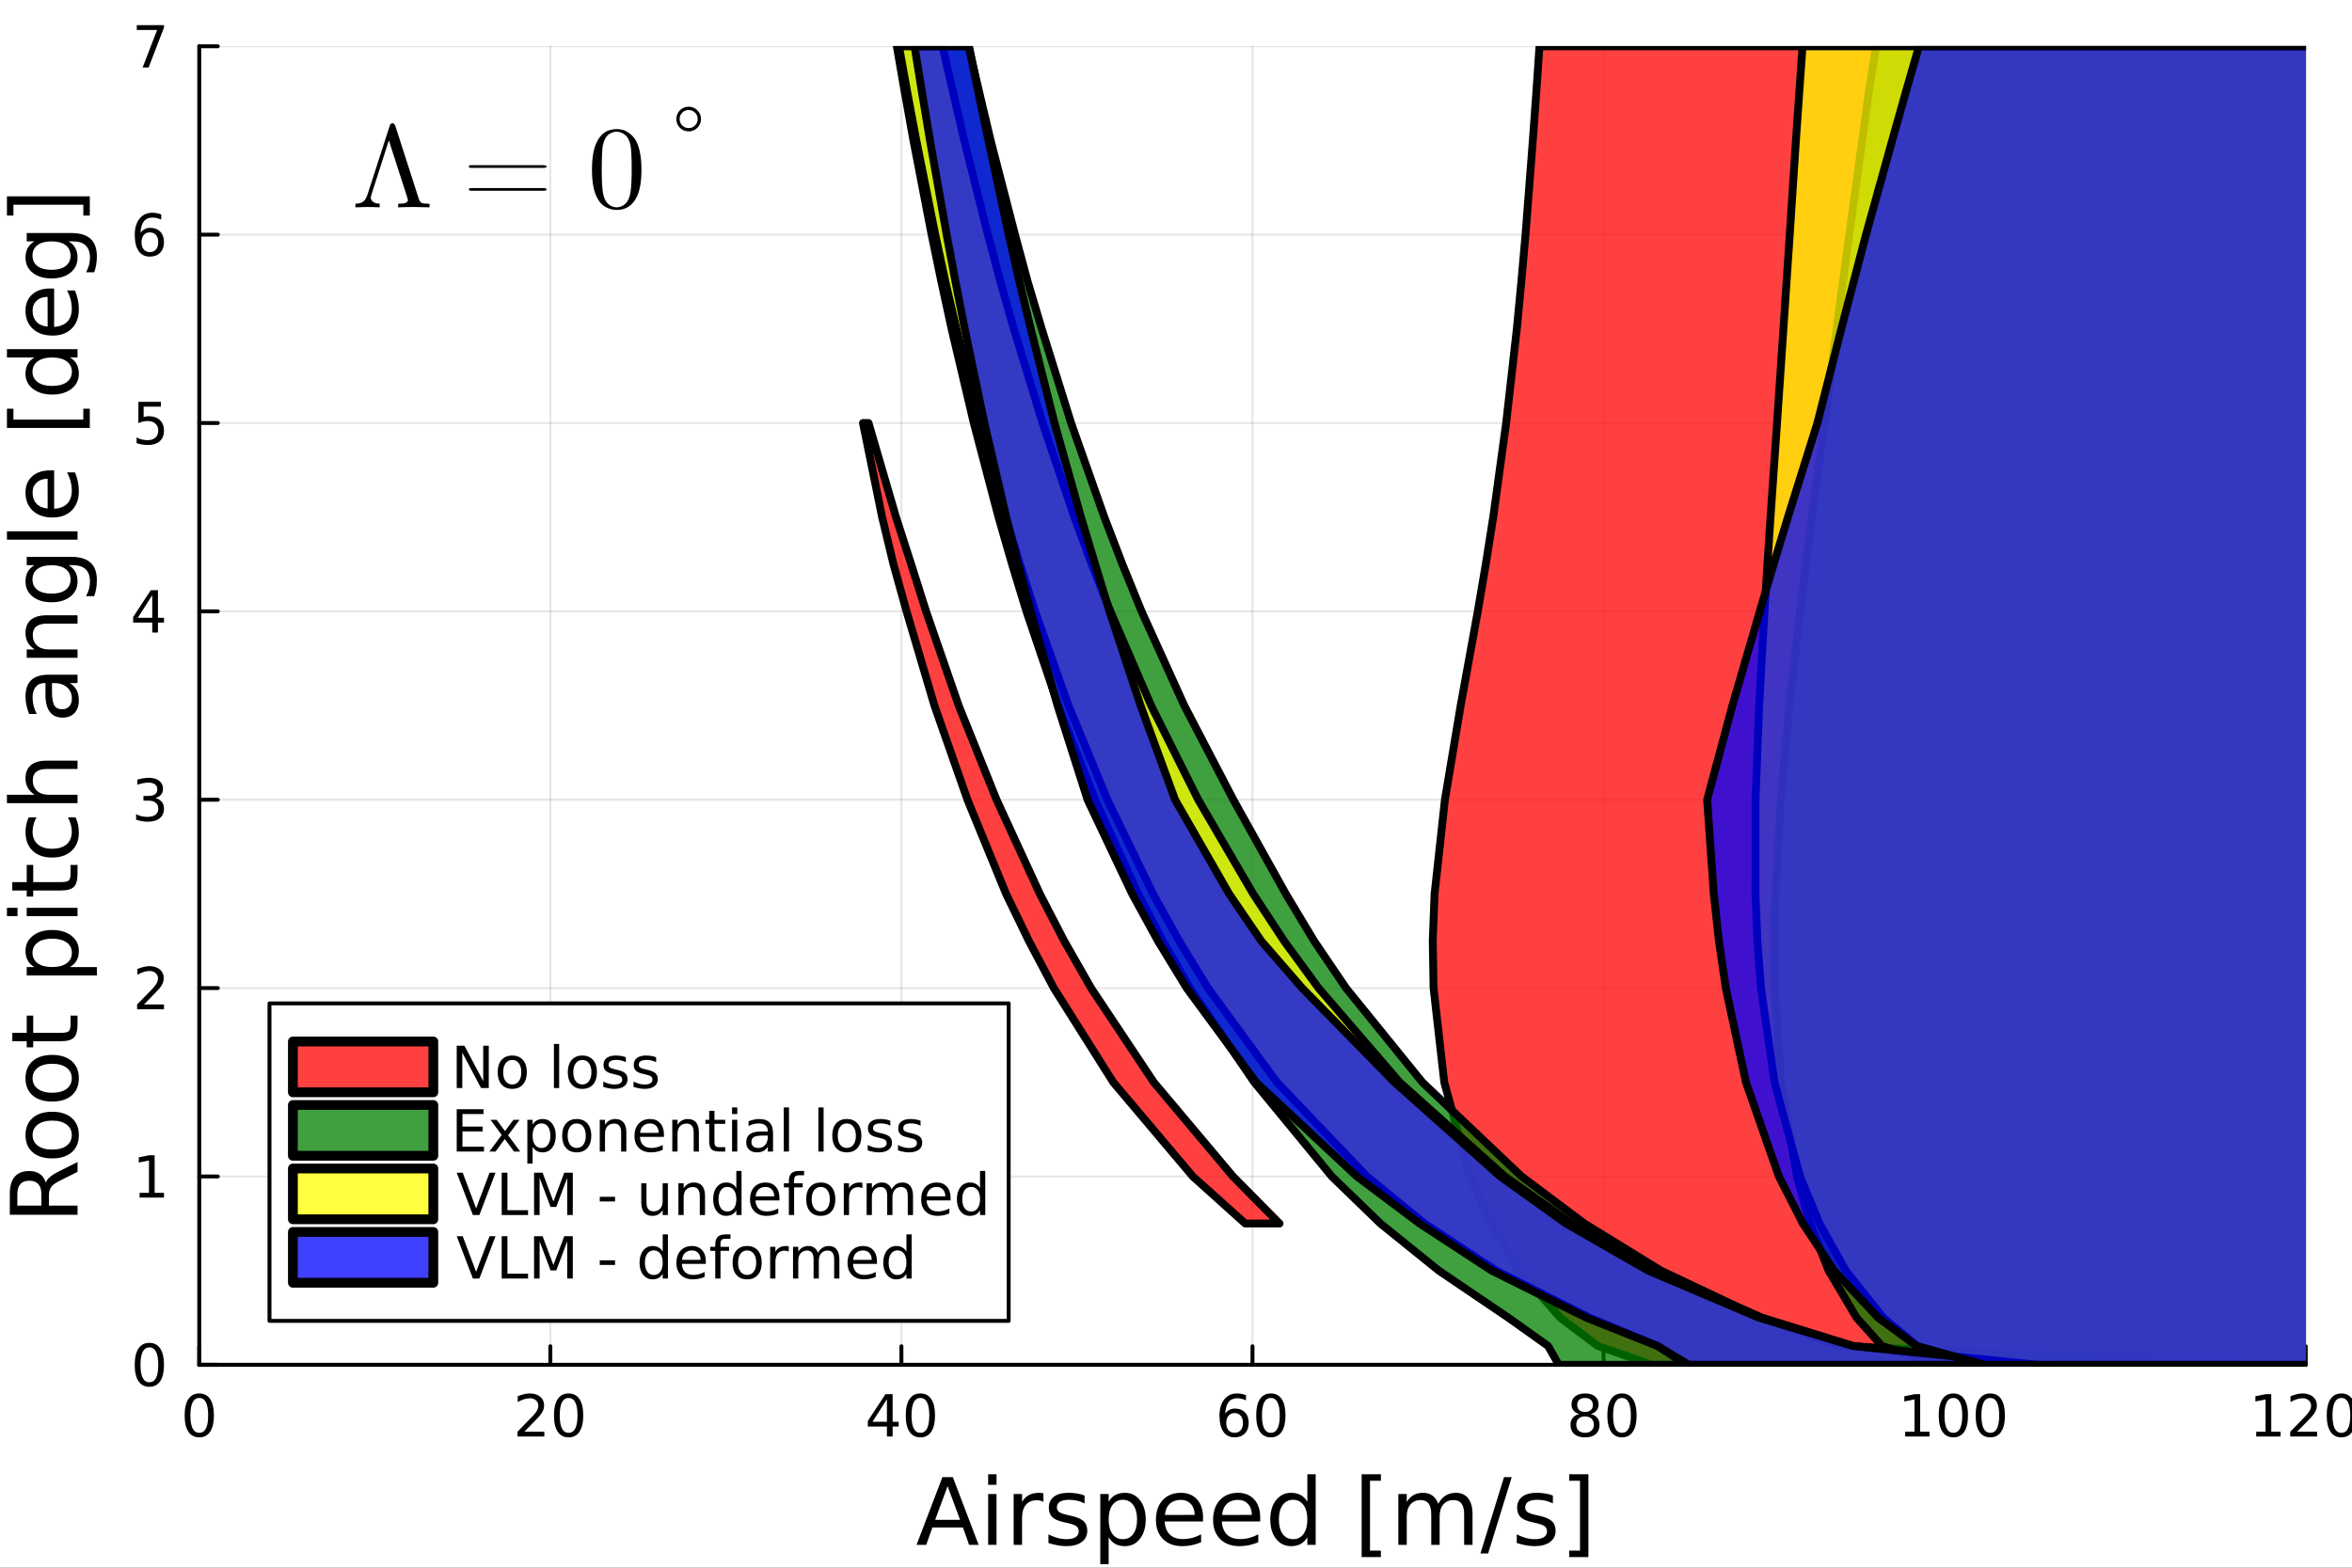 <?xml version="1.0" encoding="utf-8"?>
<svg xmlns="http://www.w3.org/2000/svg" xmlns:xlink="http://www.w3.org/1999/xlink" width="600" height="400" viewBox="0 0 2400 1600">
<rect x="0" y="0" width="2400" height="1600" fill="#333333" stroke="none"/>
<defs>
  <clipPath id="clip200">
    <rect x="0" y="0" width="2400" height="1600"/>
  </clipPath>
</defs>
<path clip-path="url(#clip200)" d="M0 1600 L2400 1600 L2400 8.88178e-14 L0 8.88178e-14  Z" fill="#ffffff" fill-rule="evenodd" fill-opacity="1"/>
<defs>
  <clipPath id="clip201">
    <rect x="480" y="0" width="1681" height="1600"/>
  </clipPath>
</defs>
<path clip-path="url(#clip200)" d="M203.341 1392.94 L2352.76 1392.94 L2352.76 47.244 L203.341 47.244  Z" fill="#ffffff" fill-rule="evenodd" fill-opacity="1"/>
<defs>
  <clipPath id="clip202">
    <rect x="203" y="47" width="2150" height="1347"/>
  </clipPath>
</defs>
<polyline clip-path="url(#clip202)" style="stroke:#000000; stroke-linecap:round; stroke-linejoin:round; stroke-width:2; stroke-opacity:0.1; fill:none" points="203.341,1392.94 203.341,47.244 "/>
<polyline clip-path="url(#clip202)" style="stroke:#000000; stroke-linecap:round; stroke-linejoin:round; stroke-width:2; stroke-opacity:0.1; fill:none" points="561.577,1392.94 561.577,47.244 "/>
<polyline clip-path="url(#clip202)" style="stroke:#000000; stroke-linecap:round; stroke-linejoin:round; stroke-width:2; stroke-opacity:0.1; fill:none" points="919.813,1392.94 919.813,47.244 "/>
<polyline clip-path="url(#clip202)" style="stroke:#000000; stroke-linecap:round; stroke-linejoin:round; stroke-width:2; stroke-opacity:0.1; fill:none" points="1278.05,1392.94 1278.05,47.244 "/>
<polyline clip-path="url(#clip202)" style="stroke:#000000; stroke-linecap:round; stroke-linejoin:round; stroke-width:2; stroke-opacity:0.1; fill:none" points="1636.28,1392.94 1636.28,47.244 "/>
<polyline clip-path="url(#clip202)" style="stroke:#000000; stroke-linecap:round; stroke-linejoin:round; stroke-width:2; stroke-opacity:0.1; fill:none" points="1994.52,1392.94 1994.52,47.244 "/>
<polyline clip-path="url(#clip202)" style="stroke:#000000; stroke-linecap:round; stroke-linejoin:round; stroke-width:2; stroke-opacity:0.1; fill:none" points="2352.76,1392.94 2352.76,47.244 "/>
<polyline clip-path="url(#clip202)" style="stroke:#000000; stroke-linecap:round; stroke-linejoin:round; stroke-width:2; stroke-opacity:0.1; fill:none" points="203.341,1392.94 2352.76,1392.94 "/>
<polyline clip-path="url(#clip202)" style="stroke:#000000; stroke-linecap:round; stroke-linejoin:round; stroke-width:2; stroke-opacity:0.1; fill:none" points="203.341,1200.7 2352.76,1200.7 "/>
<polyline clip-path="url(#clip202)" style="stroke:#000000; stroke-linecap:round; stroke-linejoin:round; stroke-width:2; stroke-opacity:0.1; fill:none" points="203.341,1008.46 2352.76,1008.46 "/>
<polyline clip-path="url(#clip202)" style="stroke:#000000; stroke-linecap:round; stroke-linejoin:round; stroke-width:2; stroke-opacity:0.1; fill:none" points="203.341,816.213 2352.76,816.213 "/>
<polyline clip-path="url(#clip202)" style="stroke:#000000; stroke-linecap:round; stroke-linejoin:round; stroke-width:2; stroke-opacity:0.1; fill:none" points="203.341,623.971 2352.76,623.971 "/>
<polyline clip-path="url(#clip202)" style="stroke:#000000; stroke-linecap:round; stroke-linejoin:round; stroke-width:2; stroke-opacity:0.1; fill:none" points="203.341,431.729 2352.76,431.729 "/>
<polyline clip-path="url(#clip202)" style="stroke:#000000; stroke-linecap:round; stroke-linejoin:round; stroke-width:2; stroke-opacity:0.1; fill:none" points="203.341,239.486 2352.76,239.486 "/>
<polyline clip-path="url(#clip202)" style="stroke:#000000; stroke-linecap:round; stroke-linejoin:round; stroke-width:2; stroke-opacity:0.1; fill:none" points="203.341,47.244 2352.76,47.244 "/>
<polyline clip-path="url(#clip200)" style="stroke:#000000; stroke-linecap:round; stroke-linejoin:round; stroke-width:4; stroke-opacity:1; fill:none" points="203.341,1392.94 2352.76,1392.94 "/>
<polyline clip-path="url(#clip200)" style="stroke:#000000; stroke-linecap:round; stroke-linejoin:round; stroke-width:4; stroke-opacity:1; fill:none" points="203.341,1392.94 203.341,1374.04 "/>
<polyline clip-path="url(#clip200)" style="stroke:#000000; stroke-linecap:round; stroke-linejoin:round; stroke-width:4; stroke-opacity:1; fill:none" points="561.577,1392.94 561.577,1374.04 "/>
<polyline clip-path="url(#clip200)" style="stroke:#000000; stroke-linecap:round; stroke-linejoin:round; stroke-width:4; stroke-opacity:1; fill:none" points="919.813,1392.94 919.813,1374.04 "/>
<polyline clip-path="url(#clip200)" style="stroke:#000000; stroke-linecap:round; stroke-linejoin:round; stroke-width:4; stroke-opacity:1; fill:none" points="1278.05,1392.94 1278.05,1374.04 "/>
<polyline clip-path="url(#clip200)" style="stroke:#000000; stroke-linecap:round; stroke-linejoin:round; stroke-width:4; stroke-opacity:1; fill:none" points="1636.28,1392.94 1636.28,1374.04 "/>
<polyline clip-path="url(#clip200)" style="stroke:#000000; stroke-linecap:round; stroke-linejoin:round; stroke-width:4; stroke-opacity:1; fill:none" points="1994.52,1392.94 1994.52,1374.04 "/>
<polyline clip-path="url(#clip200)" style="stroke:#000000; stroke-linecap:round; stroke-linejoin:round; stroke-width:4; stroke-opacity:1; fill:none" points="2352.76,1392.94 2352.76,1374.04 "/>
<path clip-path="url(#clip200)" d="M203.341 1426.79 Q198.828 1426.79 196.542 1431.24 Q194.285 1435.67 194.285 1444.58 Q194.285 1453.47 196.542 1457.92 Q198.828 1462.35 203.341 1462.35 Q207.884 1462.35 210.141 1457.92 Q212.427 1453.47 212.427 1444.58 Q212.427 1435.67 210.141 1431.24 Q207.884 1426.79 203.341 1426.79 M203.341 1422.16 Q210.604 1422.16 214.424 1427.92 Q218.272 1433.65 218.272 1444.58 Q218.272 1455.49 214.424 1461.25 Q210.604 1466.98 203.341 1466.98 Q196.079 1466.98 192.23 1461.25 Q188.411 1455.49 188.411 1444.58 Q188.411 1433.65 192.23 1427.92 Q196.079 1422.16 203.341 1422.16 Z" fill="#000000" fill-rule="nonzero" fill-opacity="1" /><path clip-path="url(#clip200)" d="M535.044 1461.22 L555.443 1461.22 L555.443 1466.14 L528.013 1466.14 L528.013 1461.22 Q531.34 1457.78 537.069 1451.99 Q542.827 1446.17 544.303 1444.5 Q547.11 1441.34 548.209 1439.17 Q549.338 1436.97 549.338 1434.86 Q549.338 1431.42 546.907 1429.25 Q544.506 1427.08 540.628 1427.08 Q537.879 1427.08 534.812 1428.03 Q531.774 1428.99 528.302 1430.93 L528.302 1425.02 Q531.832 1423.61 534.899 1422.88 Q537.966 1422.16 540.513 1422.16 Q547.225 1422.16 551.218 1425.52 Q555.212 1428.87 555.212 1434.48 Q555.212 1437.15 554.199 1439.55 Q553.215 1441.92 550.582 1445.16 Q549.859 1446 545.981 1450.02 Q542.104 1454.02 535.044 1461.22 Z" fill="#000000" fill-rule="nonzero" fill-opacity="1" /><path clip-path="url(#clip200)" d="M580.211 1426.79 Q575.698 1426.79 573.412 1431.24 Q571.155 1435.67 571.155 1444.58 Q571.155 1453.47 573.412 1457.92 Q575.698 1462.35 580.211 1462.35 Q584.754 1462.35 587.011 1457.92 Q589.297 1453.47 589.297 1444.58 Q589.297 1435.67 587.011 1431.24 Q584.754 1426.79 580.211 1426.79 M580.211 1422.16 Q587.474 1422.16 591.293 1427.92 Q595.142 1433.65 595.142 1444.58 Q595.142 1455.49 591.293 1461.25 Q587.474 1466.98 580.211 1466.98 Q572.949 1466.98 569.1 1461.25 Q565.281 1455.49 565.281 1444.58 Q565.281 1433.65 569.1 1427.92 Q572.949 1422.16 580.211 1422.16 Z" fill="#000000" fill-rule="nonzero" fill-opacity="1" /><path clip-path="url(#clip200)" d="M905.027 1428.03 L890.27 1451.09 L905.027 1451.09 L905.027 1428.03 M903.494 1422.94 L910.843 1422.94 L910.843 1451.09 L917.006 1451.09 L917.006 1455.95 L910.843 1455.95 L910.843 1466.14 L905.027 1466.14 L905.027 1455.95 L885.525 1455.95 L885.525 1450.31 L903.494 1422.94 Z" fill="#000000" fill-rule="nonzero" fill-opacity="1" /><path clip-path="url(#clip200)" d="M939.17 1426.79 Q934.657 1426.79 932.371 1431.24 Q930.114 1435.67 930.114 1444.58 Q930.114 1453.47 932.371 1457.92 Q934.657 1462.35 939.17 1462.35 Q943.713 1462.35 945.97 1457.92 Q948.256 1453.47 948.256 1444.58 Q948.256 1435.67 945.97 1431.24 Q943.713 1426.79 939.17 1426.79 M939.17 1422.16 Q946.433 1422.16 950.253 1427.92 Q954.101 1433.65 954.101 1444.58 Q954.101 1455.49 950.253 1461.25 Q946.433 1466.98 939.17 1466.98 Q931.908 1466.98 928.059 1461.25 Q924.24 1455.49 924.24 1444.58 Q924.24 1433.65 928.059 1427.92 Q931.908 1422.16 939.17 1422.16 Z" fill="#000000" fill-rule="nonzero" fill-opacity="1" /><path clip-path="url(#clip200)" d="M1259.81 1442.21 Q1255.87 1442.21 1253.56 1444.9 Q1251.27 1447.59 1251.27 1452.28 Q1251.27 1456.94 1253.56 1459.66 Q1255.87 1462.35 1259.81 1462.35 Q1263.74 1462.35 1266.03 1459.66 Q1268.34 1456.94 1268.34 1452.28 Q1268.34 1447.59 1266.03 1444.9 Q1263.74 1442.21 1259.81 1442.21 M1271.41 1423.89 L1271.41 1429.22 Q1269.21 1428.18 1266.95 1427.63 Q1264.72 1427.08 1262.53 1427.08 Q1256.74 1427.08 1253.67 1430.98 Q1250.63 1434.89 1250.2 1442.79 Q1251.91 1440.27 1254.48 1438.94 Q1257.06 1437.58 1260.15 1437.58 Q1266.66 1437.58 1270.42 1441.55 Q1274.21 1445.48 1274.21 1452.28 Q1274.21 1458.94 1270.28 1462.96 Q1266.34 1466.98 1259.81 1466.98 Q1252.31 1466.98 1248.35 1461.25 Q1244.38 1455.49 1244.38 1444.58 Q1244.38 1434.34 1249.24 1428.26 Q1254.1 1422.16 1262.29 1422.16 Q1264.49 1422.16 1266.72 1422.59 Q1268.98 1423.03 1271.41 1423.89 Z" fill="#000000" fill-rule="nonzero" fill-opacity="1" /><path clip-path="url(#clip200)" d="M1296.78 1426.79 Q1292.27 1426.79 1289.98 1431.24 Q1287.73 1435.67 1287.73 1444.58 Q1287.73 1453.47 1289.98 1457.92 Q1292.27 1462.35 1296.78 1462.35 Q1301.33 1462.35 1303.58 1457.92 Q1305.87 1453.47 1305.87 1444.58 Q1305.87 1435.67 1303.58 1431.24 Q1301.33 1426.79 1296.78 1426.79 M1296.78 1422.16 Q1304.05 1422.16 1307.87 1427.92 Q1311.71 1433.65 1311.71 1444.58 Q1311.71 1455.49 1307.87 1461.25 Q1304.05 1466.98 1296.78 1466.98 Q1289.52 1466.98 1285.67 1461.25 Q1281.85 1455.49 1281.85 1444.58 Q1281.85 1433.65 1285.67 1427.92 Q1289.52 1422.16 1296.78 1422.16 Z" fill="#000000" fill-rule="nonzero" fill-opacity="1" /><path clip-path="url(#clip200)" d="M1617.38 1445.62 Q1613.21 1445.62 1610.81 1447.85 Q1608.43 1450.08 1608.43 1453.99 Q1608.43 1457.89 1610.81 1460.12 Q1613.21 1462.35 1617.38 1462.35 Q1621.54 1462.35 1623.94 1460.12 Q1626.35 1457.86 1626.35 1453.99 Q1626.35 1450.08 1623.94 1447.85 Q1621.57 1445.62 1617.38 1445.62 M1611.53 1443.14 Q1607.77 1442.21 1605.66 1439.64 Q1603.57 1437.06 1603.57 1433.36 Q1603.57 1428.18 1607.25 1425.17 Q1610.95 1422.16 1617.38 1422.16 Q1623.83 1422.16 1627.5 1425.17 Q1631.18 1428.18 1631.18 1433.36 Q1631.18 1437.06 1629.07 1439.64 Q1626.98 1442.21 1623.25 1443.14 Q1627.47 1444.12 1629.82 1446.98 Q1632.19 1449.85 1632.19 1453.99 Q1632.19 1460.27 1628.34 1463.62 Q1624.52 1466.98 1617.38 1466.98 Q1610.23 1466.98 1606.38 1463.62 Q1602.56 1460.27 1602.56 1453.99 Q1602.56 1449.85 1604.93 1446.98 Q1607.31 1444.12 1611.53 1443.14 M1609.39 1433.91 Q1609.39 1437.26 1611.47 1439.14 Q1613.58 1441.02 1617.38 1441.02 Q1621.14 1441.02 1623.25 1439.14 Q1625.39 1437.26 1625.39 1433.91 Q1625.39 1430.55 1623.25 1428.67 Q1621.14 1426.79 1617.38 1426.79 Q1613.58 1426.79 1611.47 1428.67 Q1609.39 1430.55 1609.39 1433.91 Z" fill="#000000" fill-rule="nonzero" fill-opacity="1" /><path clip-path="url(#clip200)" d="M1655.08 1426.79 Q1650.56 1426.79 1648.28 1431.24 Q1646.02 1435.67 1646.02 1444.58 Q1646.02 1453.47 1648.28 1457.92 Q1650.56 1462.35 1655.08 1462.35 Q1659.62 1462.35 1661.88 1457.92 Q1664.16 1453.47 1664.16 1444.58 Q1664.16 1435.67 1661.88 1431.24 Q1659.62 1426.79 1655.08 1426.79 M1655.08 1422.16 Q1662.34 1422.16 1666.16 1427.92 Q1670.01 1433.65 1670.01 1444.58 Q1670.01 1455.49 1666.16 1461.25 Q1662.34 1466.98 1655.08 1466.98 Q1647.82 1466.98 1643.97 1461.25 Q1640.15 1455.49 1640.15 1444.58 Q1640.15 1433.65 1643.97 1427.92 Q1647.82 1422.16 1655.08 1422.16 Z" fill="#000000" fill-rule="nonzero" fill-opacity="1" /><path clip-path="url(#clip200)" d="M1944.03 1461.22 L1953.58 1461.22 L1953.58 1428.26 L1943.19 1430.35 L1943.19 1425.02 L1953.52 1422.94 L1959.36 1422.94 L1959.36 1461.22 L1968.91 1461.22 L1968.91 1466.14 L1944.03 1466.14 L1944.03 1461.22 Z" fill="#000000" fill-rule="nonzero" fill-opacity="1" /><path clip-path="url(#clip200)" d="M1993.22 1426.79 Q1988.7 1426.79 1986.42 1431.24 Q1984.16 1435.67 1984.16 1444.58 Q1984.16 1453.47 1986.42 1457.92 Q1988.7 1462.35 1993.22 1462.35 Q1997.76 1462.35 2000.02 1457.92 Q2002.3 1453.47 2002.3 1444.58 Q2002.3 1435.67 2000.02 1431.24 Q1997.76 1426.79 1993.22 1426.79 M1993.22 1422.16 Q2000.48 1422.16 2004.3 1427.92 Q2008.15 1433.65 2008.15 1444.58 Q2008.15 1455.49 2004.3 1461.25 Q2000.48 1466.98 1993.22 1466.98 Q1985.96 1466.98 1982.11 1461.25 Q1978.29 1455.49 1978.29 1444.58 Q1978.29 1433.65 1982.11 1427.92 Q1985.96 1422.16 1993.22 1422.16 Z" fill="#000000" fill-rule="nonzero" fill-opacity="1" /><path clip-path="url(#clip200)" d="M2030.92 1426.79 Q2026.41 1426.79 2024.12 1431.24 Q2021.86 1435.67 2021.86 1444.58 Q2021.86 1453.47 2024.12 1457.92 Q2026.41 1462.35 2030.92 1462.35 Q2035.46 1462.35 2037.72 1457.92 Q2040.01 1453.47 2040.01 1444.58 Q2040.01 1435.67 2037.72 1431.24 Q2035.46 1426.79 2030.92 1426.79 M2030.92 1422.16 Q2038.18 1422.16 2042 1427.92 Q2045.85 1433.65 2045.85 1444.58 Q2045.85 1455.49 2042 1461.25 Q2038.18 1466.98 2030.92 1466.98 Q2023.66 1466.98 2019.81 1461.25 Q2015.99 1455.49 2015.99 1444.58 Q2015.99 1433.65 2019.81 1427.92 Q2023.66 1422.16 2030.92 1422.16 Z" fill="#000000" fill-rule="nonzero" fill-opacity="1" /><path clip-path="url(#clip200)" d="M2302.26 1461.22 L2311.81 1461.22 L2311.81 1428.26 L2301.43 1430.35 L2301.43 1425.02 L2311.75 1422.94 L2317.6 1422.94 L2317.6 1461.22 L2327.15 1461.22 L2327.15 1466.14 L2302.26 1466.14 L2302.26 1461.22 Z" fill="#000000" fill-rule="nonzero" fill-opacity="1" /><path clip-path="url(#clip200)" d="M2343.99 1461.22 L2364.39 1461.22 L2364.39 1466.14 L2336.96 1466.14 L2336.96 1461.22 Q2340.28 1457.78 2346.01 1451.99 Q2351.77 1446.17 2353.25 1444.5 Q2356.05 1441.34 2357.15 1439.17 Q2358.28 1436.97 2358.28 1434.86 Q2358.28 1431.42 2355.85 1429.25 Q2353.45 1427.08 2349.57 1427.08 Q2346.82 1427.08 2343.76 1428.03 Q2340.72 1428.99 2337.25 1430.93 L2337.25 1425.02 Q2340.78 1423.61 2343.84 1422.88 Q2346.91 1422.16 2349.46 1422.16 Q2356.17 1422.16 2360.16 1425.52 Q2364.16 1428.87 2364.16 1434.48 Q2364.16 1437.15 2363.14 1439.55 Q2362.16 1441.92 2359.53 1445.16 Q2358.8 1446 2354.93 1450.02 Q2351.05 1454.02 2343.99 1461.22 Z" fill="#000000" fill-rule="nonzero" fill-opacity="1" /><path clip-path="url(#clip200)" d="M2389.16 1426.79 Q2384.64 1426.79 2382.36 1431.24 Q2380.1 1435.67 2380.1 1444.58 Q2380.1 1453.47 2382.36 1457.92 Q2384.64 1462.35 2389.16 1462.35 Q2393.7 1462.35 2395.96 1457.92 Q2398.24 1453.47 2398.24 1444.58 Q2398.24 1435.67 2395.96 1431.24 Q2393.7 1426.79 2389.16 1426.79 M2389.16 1422.16 Q2396.42 1422.16 2400.24 1427.92 Q2404.09 1433.65 2404.09 1444.58 Q2404.09 1455.49 2400.24 1461.25 Q2396.42 1466.98 2389.16 1466.98 Q2381.89 1466.98 2378.05 1461.25 Q2374.23 1455.49 2374.23 1444.58 Q2374.23 1433.65 2378.05 1427.92 Q2381.89 1422.16 2389.16 1422.16 Z" fill="#000000" fill-rule="nonzero" fill-opacity="1" /><path clip-path="url(#clip200)" d="M966.939 1516.78 L954.254 1551.17 L979.671 1551.17 L966.939 1516.78 M961.661 1507.56 L972.263 1507.56 L998.606 1576.68 L988.884 1576.68 L982.587 1558.95 L951.43 1558.95 L945.134 1576.68 L935.273 1576.68 L961.661 1507.56 Z" fill="#000000" fill-rule="nonzero" fill-opacity="1" /><path clip-path="url(#clip200)" d="M1008.33 1524.83 L1016.85 1524.83 L1016.85 1576.68 L1008.33 1576.68 L1008.33 1524.83 M1008.33 1504.65 L1016.85 1504.65 L1016.85 1515.43 L1008.33 1515.43 L1008.33 1504.65 Z" fill="#000000" fill-rule="nonzero" fill-opacity="1" /><path clip-path="url(#clip200)" d="M1064.72 1532.8 Q1063.28 1531.96 1061.57 1531.59 Q1059.9 1531.17 1057.86 1531.17 Q1050.64 1531.17 1046.75 1535.9 Q1042.91 1540.57 1042.91 1549.37 L1042.91 1576.68 L1034.35 1576.68 L1034.35 1524.83 L1042.91 1524.83 L1042.91 1532.89 Q1045.6 1528.17 1049.9 1525.9 Q1054.21 1523.58 1060.36 1523.58 Q1061.24 1523.58 1062.31 1523.72 Q1063.37 1523.81 1064.67 1524.05 L1064.72 1532.8 Z" fill="#000000" fill-rule="nonzero" fill-opacity="1" /><path clip-path="url(#clip200)" d="M1106.71 1526.36 L1106.71 1534.42 Q1103.1 1532.56 1099.21 1531.64 Q1095.32 1530.71 1091.15 1530.71 Q1084.81 1530.71 1081.61 1532.66 Q1078.47 1534.6 1078.47 1538.49 Q1078.47 1541.45 1080.73 1543.17 Q1083 1544.83 1089.86 1546.36 L1092.77 1547.01 Q1101.85 1548.95 1105.64 1552.52 Q1109.48 1556.04 1109.48 1562.38 Q1109.48 1569.6 1103.74 1573.81 Q1098.05 1578.03 1088.05 1578.03 Q1083.88 1578.03 1079.35 1577.19 Q1074.86 1576.41 1069.86 1574.79 L1069.86 1565.99 Q1074.58 1568.44 1079.16 1569.69 Q1083.74 1570.9 1088.23 1570.9 Q1094.25 1570.9 1097.49 1568.86 Q1100.73 1566.78 1100.73 1563.03 Q1100.73 1559.55 1098.37 1557.7 Q1096.06 1555.85 1088.14 1554.14 L1085.18 1553.44 Q1077.26 1551.78 1073.74 1548.35 Q1070.23 1544.88 1070.23 1538.86 Q1070.23 1531.55 1075.41 1527.56 Q1080.6 1523.58 1090.13 1523.58 Q1094.86 1523.58 1099.02 1524.28 Q1103.19 1524.97 1106.71 1526.36 Z" fill="#000000" fill-rule="nonzero" fill-opacity="1" /><path clip-path="url(#clip200)" d="M1131.29 1568.91 L1131.29 1596.41 L1122.73 1596.41 L1122.73 1524.83 L1131.29 1524.83 L1131.29 1532.7 Q1133.98 1528.07 1138.05 1525.85 Q1142.17 1523.58 1147.86 1523.58 Q1157.31 1523.58 1163.19 1531.08 Q1169.11 1538.58 1169.11 1550.8 Q1169.11 1563.03 1163.19 1570.53 Q1157.31 1578.03 1147.86 1578.03 Q1142.17 1578.03 1138.05 1575.8 Q1133.98 1573.54 1131.29 1568.91 M1160.27 1550.8 Q1160.27 1541.41 1156.38 1536.08 Q1152.54 1530.71 1145.78 1530.71 Q1139.02 1530.71 1135.13 1536.08 Q1131.29 1541.41 1131.29 1550.8 Q1131.29 1560.2 1135.13 1565.57 Q1139.02 1570.9 1145.78 1570.9 Q1152.54 1570.9 1156.38 1565.57 Q1160.27 1560.2 1160.27 1550.8 Z" fill="#000000" fill-rule="nonzero" fill-opacity="1" /><path clip-path="url(#clip200)" d="M1227.59 1548.63 L1227.59 1552.8 L1188.42 1552.8 Q1188.98 1561.59 1193.7 1566.22 Q1198.47 1570.8 1206.94 1570.8 Q1211.85 1570.8 1216.43 1569.6 Q1221.06 1568.4 1225.6 1565.99 L1225.6 1574.04 Q1221.01 1575.99 1216.2 1577.01 Q1211.38 1578.03 1206.43 1578.03 Q1194.02 1578.03 1186.75 1570.8 Q1179.53 1563.58 1179.53 1551.27 Q1179.53 1538.54 1186.38 1531.08 Q1193.28 1523.58 1204.95 1523.58 Q1215.41 1523.58 1221.47 1530.34 Q1227.59 1537.05 1227.59 1548.63 M1219.07 1546.13 Q1218.97 1539.14 1215.13 1534.97 Q1211.34 1530.8 1205.04 1530.8 Q1197.91 1530.8 1193.6 1534.83 Q1189.35 1538.86 1188.7 1546.17 L1219.07 1546.13 Z" fill="#000000" fill-rule="nonzero" fill-opacity="1" /><path clip-path="url(#clip200)" d="M1285.92 1548.63 L1285.92 1552.8 L1246.75 1552.8 Q1247.31 1561.59 1252.03 1566.22 Q1256.8 1570.8 1265.27 1570.8 Q1270.18 1570.8 1274.76 1569.6 Q1279.39 1568.4 1283.93 1565.99 L1283.93 1574.04 Q1279.34 1575.99 1274.53 1577.01 Q1269.72 1578.03 1264.76 1578.03 Q1252.35 1578.03 1245.09 1570.8 Q1237.86 1563.58 1237.86 1551.27 Q1237.86 1538.54 1244.72 1531.08 Q1251.61 1523.58 1263.28 1523.58 Q1273.74 1523.58 1279.81 1530.34 Q1285.92 1537.05 1285.92 1548.63 M1277.4 1546.13 Q1277.31 1539.14 1273.47 1534.97 Q1269.67 1530.8 1263.37 1530.8 Q1256.24 1530.8 1251.94 1534.83 Q1247.68 1538.86 1247.03 1546.17 L1277.4 1546.13 Z" fill="#000000" fill-rule="nonzero" fill-opacity="1" /><path clip-path="url(#clip200)" d="M1334.02 1532.7 L1334.02 1504.65 L1342.54 1504.65 L1342.54 1576.68 L1334.02 1576.68 L1334.02 1568.91 Q1331.34 1573.54 1327.22 1575.8 Q1323.14 1578.03 1317.4 1578.03 Q1308 1578.03 1302.08 1570.53 Q1296.2 1563.03 1296.2 1550.8 Q1296.2 1538.58 1302.08 1531.08 Q1308 1523.58 1317.4 1523.58 Q1323.14 1523.58 1327.22 1525.85 Q1331.34 1528.07 1334.02 1532.7 M1304.99 1550.8 Q1304.99 1560.2 1308.84 1565.57 Q1312.72 1570.9 1319.48 1570.9 Q1326.24 1570.9 1330.13 1565.57 Q1334.02 1560.2 1334.02 1550.8 Q1334.02 1541.41 1330.13 1536.08 Q1326.24 1530.71 1319.48 1530.71 Q1312.72 1530.71 1308.84 1536.08 Q1304.99 1541.41 1304.99 1550.8 Z" fill="#000000" fill-rule="nonzero" fill-opacity="1" /><path clip-path="url(#clip200)" d="M1389.44 1504.65 L1409.07 1504.65 L1409.07 1511.27 L1397.96 1511.27 L1397.96 1582.56 L1409.07 1582.56 L1409.07 1589.18 L1389.44 1589.18 L1389.44 1504.65 Z" fill="#000000" fill-rule="nonzero" fill-opacity="1" /><path clip-path="url(#clip200)" d="M1467.58 1534.79 Q1470.78 1529.05 1475.22 1526.31 Q1479.67 1523.58 1485.69 1523.58 Q1493.79 1523.58 1498.19 1529.28 Q1502.58 1534.92 1502.58 1545.39 L1502.58 1576.68 L1494.02 1576.68 L1494.02 1545.67 Q1494.02 1538.21 1491.38 1534.6 Q1488.74 1530.99 1483.33 1530.99 Q1476.71 1530.99 1472.86 1535.39 Q1469.02 1539.79 1469.02 1547.38 L1469.02 1576.68 L1460.46 1576.68 L1460.46 1545.67 Q1460.46 1538.17 1457.82 1534.6 Q1455.18 1530.99 1449.67 1530.99 Q1443.14 1530.99 1439.3 1535.43 Q1435.46 1539.83 1435.46 1547.38 L1435.46 1576.68 L1426.89 1576.68 L1426.89 1524.83 L1435.46 1524.83 L1435.46 1532.89 Q1438.37 1528.12 1442.45 1525.85 Q1446.52 1523.58 1452.12 1523.58 Q1457.77 1523.58 1461.71 1526.45 Q1465.69 1529.32 1467.58 1534.79 Z" fill="#000000" fill-rule="nonzero" fill-opacity="1" /><path clip-path="url(#clip200)" d="M1534.71 1507.56 L1542.58 1507.56 L1518.51 1585.48 L1510.64 1585.48 L1534.71 1507.56 Z" fill="#000000" fill-rule="nonzero" fill-opacity="1" /><path clip-path="url(#clip200)" d="M1584.57 1526.36 L1584.57 1534.42 Q1580.96 1532.56 1577.07 1531.64 Q1573.19 1530.71 1569.02 1530.71 Q1562.68 1530.71 1559.48 1532.66 Q1556.33 1534.6 1556.33 1538.49 Q1556.33 1541.45 1558.6 1543.17 Q1560.87 1544.83 1567.72 1546.36 L1570.64 1547.01 Q1579.71 1548.95 1583.51 1552.52 Q1587.35 1556.04 1587.35 1562.38 Q1587.35 1569.6 1581.61 1573.81 Q1575.92 1578.03 1565.92 1578.03 Q1561.75 1578.03 1557.21 1577.19 Q1552.72 1576.41 1547.72 1574.79 L1547.72 1565.99 Q1552.45 1568.44 1557.03 1569.69 Q1561.61 1570.9 1566.1 1570.9 Q1572.12 1570.9 1575.36 1568.86 Q1578.6 1566.78 1578.6 1563.03 Q1578.6 1559.55 1576.24 1557.7 Q1573.93 1555.85 1566.01 1554.14 L1563.05 1553.44 Q1555.13 1551.78 1551.61 1548.35 Q1548.09 1544.88 1548.09 1538.86 Q1548.09 1531.55 1553.28 1527.56 Q1558.46 1523.58 1568 1523.58 Q1572.72 1523.58 1576.89 1524.28 Q1581.06 1524.97 1584.57 1526.36 Z" fill="#000000" fill-rule="nonzero" fill-opacity="1" /><path clip-path="url(#clip200)" d="M1620.82 1504.65 L1620.82 1589.18 L1601.2 1589.18 L1601.2 1582.56 L1612.26 1582.56 L1612.26 1511.27 L1601.2 1511.27 L1601.2 1504.65 L1620.82 1504.65 Z" fill="#000000" fill-rule="nonzero" fill-opacity="1" /><polyline clip-path="url(#clip200)" style="stroke:#000000; stroke-linecap:round; stroke-linejoin:round; stroke-width:4; stroke-opacity:1; fill:none" points="203.341,1392.94 203.341,47.244 "/>
<polyline clip-path="url(#clip200)" style="stroke:#000000; stroke-linecap:round; stroke-linejoin:round; stroke-width:4; stroke-opacity:1; fill:none" points="203.341,1392.94 222.239,1392.94 "/>
<polyline clip-path="url(#clip200)" style="stroke:#000000; stroke-linecap:round; stroke-linejoin:round; stroke-width:4; stroke-opacity:1; fill:none" points="203.341,1200.7 222.239,1200.7 "/>
<polyline clip-path="url(#clip200)" style="stroke:#000000; stroke-linecap:round; stroke-linejoin:round; stroke-width:4; stroke-opacity:1; fill:none" points="203.341,1008.46 222.239,1008.46 "/>
<polyline clip-path="url(#clip200)" style="stroke:#000000; stroke-linecap:round; stroke-linejoin:round; stroke-width:4; stroke-opacity:1; fill:none" points="203.341,816.213 222.239,816.213 "/>
<polyline clip-path="url(#clip200)" style="stroke:#000000; stroke-linecap:round; stroke-linejoin:round; stroke-width:4; stroke-opacity:1; fill:none" points="203.341,623.971 222.239,623.971 "/>
<polyline clip-path="url(#clip200)" style="stroke:#000000; stroke-linecap:round; stroke-linejoin:round; stroke-width:4; stroke-opacity:1; fill:none" points="203.341,431.729 222.239,431.729 "/>
<polyline clip-path="url(#clip200)" style="stroke:#000000; stroke-linecap:round; stroke-linejoin:round; stroke-width:4; stroke-opacity:1; fill:none" points="203.341,239.486 222.239,239.486 "/>
<polyline clip-path="url(#clip200)" style="stroke:#000000; stroke-linecap:round; stroke-linejoin:round; stroke-width:4; stroke-opacity:1; fill:none" points="203.341,47.244 222.239,47.244 "/>
<path clip-path="url(#clip200)" d="M152.411 1375.19 Q147.897 1375.19 145.611 1379.64 Q143.354 1384.07 143.354 1392.98 Q143.354 1401.87 145.611 1406.32 Q147.897 1410.75 152.411 1410.75 Q156.954 1410.75 159.211 1406.32 Q161.497 1401.87 161.497 1392.98 Q161.497 1384.07 159.211 1379.64 Q156.954 1375.19 152.411 1375.19 M152.411 1370.56 Q159.674 1370.56 163.493 1376.32 Q167.341 1382.05 167.341 1392.98 Q167.341 1403.89 163.493 1409.65 Q159.674 1415.38 152.411 1415.38 Q145.148 1415.38 141.3 1409.65 Q137.481 1403.89 137.481 1392.98 Q137.481 1382.05 141.3 1376.32 Q145.148 1370.56 152.411 1370.56 Z" fill="#000000" fill-rule="nonzero" fill-opacity="1" /><path clip-path="url(#clip200)" d="M142.457 1217.38 L152.006 1217.38 L152.006 1184.42 L141.618 1186.5 L141.618 1181.18 L151.948 1179.1 L157.793 1179.1 L157.793 1217.38 L167.341 1217.38 L167.341 1222.3 L142.457 1222.3 L142.457 1217.38 Z" fill="#000000" fill-rule="nonzero" fill-opacity="1" /><path clip-path="url(#clip200)" d="M146.942 1025.14 L167.341 1025.14 L167.341 1030.06 L139.911 1030.06 L139.911 1025.14 Q143.239 1021.69 148.968 1015.91 Q154.726 1010.09 156.201 1008.41 Q159.008 1005.26 160.108 1003.09 Q161.236 1000.89 161.236 998.777 Q161.236 995.333 158.806 993.163 Q156.404 990.993 152.527 990.993 Q149.778 990.993 146.711 991.948 Q143.673 992.903 140.2 994.841 L140.2 988.939 Q143.73 987.521 146.798 986.797 Q149.865 986.074 152.411 986.074 Q159.124 986.074 163.117 989.431 Q167.11 992.787 167.11 998.4 Q167.11 1001.06 166.097 1003.46 Q165.113 1005.84 162.48 1009.08 Q161.757 1009.92 157.88 1013.94 Q154.002 1017.93 146.942 1025.14 Z" fill="#000000" fill-rule="nonzero" fill-opacity="1" /><path clip-path="url(#clip200)" d="M158.429 814.52 Q162.625 815.417 164.969 818.253 Q167.341 821.089 167.341 825.255 Q167.341 831.65 162.943 835.151 Q158.545 838.652 150.443 838.652 Q147.724 838.652 144.83 838.102 Q141.965 837.582 138.898 836.511 L138.898 830.869 Q141.329 832.287 144.222 833.01 Q147.116 833.733 150.27 833.733 Q155.767 833.733 158.632 831.563 Q161.526 829.393 161.526 825.255 Q161.526 821.436 158.835 819.295 Q156.173 817.125 151.398 817.125 L146.364 817.125 L146.364 812.321 L151.63 812.321 Q155.941 812.321 158.227 810.614 Q160.513 808.878 160.513 805.637 Q160.513 802.31 158.14 800.545 Q155.796 798.751 151.398 798.751 Q148.997 798.751 146.248 799.272 Q143.499 799.792 140.2 800.892 L140.2 795.684 Q143.528 794.758 146.421 794.295 Q149.344 793.832 151.919 793.832 Q158.574 793.832 162.451 796.87 Q166.329 799.879 166.329 805.03 Q166.329 808.618 164.274 811.106 Q162.22 813.566 158.429 814.52 Z" fill="#000000" fill-rule="nonzero" fill-opacity="1" /><path clip-path="url(#clip200)" d="M155.362 607.463 L140.606 630.525 L155.362 630.525 L155.362 607.463 M153.829 602.371 L161.178 602.371 L161.178 630.525 L167.341 630.525 L167.341 635.386 L161.178 635.386 L161.178 645.571 L155.362 645.571 L155.362 635.386 L135.86 635.386 L135.86 629.743 L153.829 602.371 Z" fill="#000000" fill-rule="nonzero" fill-opacity="1" /><path clip-path="url(#clip200)" d="M141.213 410.129 L164.159 410.129 L164.159 415.048 L146.566 415.048 L146.566 425.638 Q147.839 425.204 149.112 425.001 Q150.386 424.77 151.659 424.77 Q158.892 424.77 163.117 428.734 Q167.341 432.698 167.341 439.469 Q167.341 446.442 163.001 450.319 Q158.661 454.168 150.762 454.168 Q148.042 454.168 145.206 453.705 Q142.399 453.242 139.39 452.316 L139.39 446.442 Q141.994 447.86 144.772 448.554 Q147.55 449.249 150.646 449.249 Q155.652 449.249 158.574 446.616 Q161.497 443.983 161.497 439.469 Q161.497 434.955 158.574 432.322 Q155.652 429.689 150.646 429.689 Q148.302 429.689 145.958 430.21 Q143.644 430.73 141.213 431.83 L141.213 410.129 Z" fill="#000000" fill-rule="nonzero" fill-opacity="1" /><path clip-path="url(#clip200)" d="M152.932 237.157 Q148.997 237.157 146.682 239.848 Q144.396 242.539 144.396 247.226 Q144.396 251.885 146.682 254.605 Q148.997 257.296 152.932 257.296 Q156.867 257.296 159.153 254.605 Q161.468 251.885 161.468 247.226 Q161.468 242.539 159.153 239.848 Q156.867 237.157 152.932 237.157 M164.535 218.841 L164.535 224.165 Q162.336 223.124 160.079 222.574 Q157.851 222.024 155.652 222.024 Q149.865 222.024 146.798 225.93 Q143.759 229.837 143.325 237.736 Q145.033 235.218 147.608 233.887 Q150.183 232.527 153.279 232.527 Q159.789 232.527 163.551 236.492 Q167.341 240.427 167.341 247.226 Q167.341 253.882 163.406 257.903 Q159.471 261.925 152.932 261.925 Q145.438 261.925 141.474 256.196 Q137.509 250.438 137.509 239.53 Q137.509 229.287 142.371 223.21 Q147.232 217.105 155.42 217.105 Q157.619 217.105 159.847 217.539 Q162.104 217.973 164.535 218.841 Z" fill="#000000" fill-rule="nonzero" fill-opacity="1" /><path clip-path="url(#clip200)" d="M139.564 25.644 L167.341 25.644 L167.341 28.133 L151.659 68.844 L145.553 68.844 L160.31 30.563 L139.564 30.563 L139.564 25.644 Z" fill="#000000" fill-rule="nonzero" fill-opacity="1" /><path clip-path="url(#clip200)" d="M46.717 1207.03 Q47.735 1204.02 51.069 1201.2 Q54.402 1198.33 60.235 1195.46 L79.124 1185.97 L79.124 1196.02 L61.393 1204.86 Q54.448 1208.28 52.18 1211.52 Q49.911 1214.72 49.911 1220.27 L49.911 1230.46 L79.124 1230.46 L79.124 1239.81 L10.004 1239.81 L10.004 1218.7 Q10.004 1206.85 14.958 1201.02 Q19.912 1195.18 29.912 1195.18 Q36.439 1195.18 40.745 1198.24 Q45.05 1201.25 46.717 1207.03 M17.689 1230.46 L42.226 1230.46 L42.226 1218.7 Q42.226 1211.94 39.124 1208.52 Q35.976 1205.04 29.912 1205.04 Q23.847 1205.04 20.791 1208.52 Q17.689 1211.94 17.689 1218.7 L17.689 1230.46 Z" fill="#000000" fill-rule="nonzero" fill-opacity="1" /><path clip-path="url(#clip200)" d="M33.245 1158.47 Q33.245 1165.32 38.615 1169.3 Q43.939 1173.28 53.245 1173.28 Q62.55 1173.28 67.921 1169.35 Q73.245 1165.37 73.245 1158.47 Q73.245 1151.66 67.874 1147.68 Q62.504 1143.7 53.245 1143.7 Q44.032 1143.7 38.661 1147.68 Q33.245 1151.66 33.245 1158.47 M26.023 1158.47 Q26.023 1147.36 33.245 1141.02 Q40.467 1134.67 53.245 1134.67 Q65.976 1134.67 73.245 1141.02 Q80.467 1147.36 80.467 1158.47 Q80.467 1169.63 73.245 1175.97 Q65.976 1182.27 53.245 1182.27 Q40.467 1182.27 33.245 1175.97 Q26.023 1169.63 26.023 1158.47 Z" fill="#000000" fill-rule="nonzero" fill-opacity="1" /><path clip-path="url(#clip200)" d="M33.245 1100.46 Q33.245 1107.31 38.615 1111.29 Q43.939 1115.28 53.245 1115.28 Q62.55 1115.28 67.921 1111.34 Q73.245 1107.36 73.245 1100.46 Q73.245 1093.65 67.874 1089.67 Q62.504 1085.69 53.245 1085.69 Q44.032 1085.69 38.661 1089.67 Q33.245 1093.65 33.245 1100.46 M26.023 1100.46 Q26.023 1089.35 33.245 1083.01 Q40.467 1076.66 53.245 1076.66 Q65.976 1076.66 73.245 1083.01 Q80.467 1089.35 80.467 1100.46 Q80.467 1111.62 73.245 1117.96 Q65.976 1124.26 53.245 1124.26 Q40.467 1124.26 33.245 1117.96 Q26.023 1111.62 26.023 1100.46 Z" fill="#000000" fill-rule="nonzero" fill-opacity="1" /><path clip-path="url(#clip200)" d="M12.55 1054.12 L27.273 1054.12 L27.273 1036.57 L33.893 1036.57 L33.893 1054.12 L62.041 1054.12 Q68.383 1054.12 70.189 1052.41 Q71.995 1050.65 71.995 1045.32 L71.995 1036.57 L79.124 1036.57 L79.124 1045.32 Q79.124 1055.18 75.467 1058.93 Q71.763 1062.68 62.041 1062.68 L33.893 1062.68 L33.893 1068.93 L27.273 1068.93 L27.273 1062.68 L12.55 1062.68 L12.55 1054.12 Z" fill="#000000" fill-rule="nonzero" fill-opacity="1" /><path clip-path="url(#clip200)" d="M71.346 986.989 L98.846 986.989 L98.846 995.553 L27.273 995.553 L27.273 986.989 L35.143 986.989 Q30.513 984.304 28.291 980.229 Q26.023 976.109 26.023 970.415 Q26.023 960.97 33.523 955.091 Q41.023 949.165 53.245 949.165 Q65.467 949.165 72.967 955.091 Q80.467 960.97 80.467 970.415 Q80.467 976.109 78.245 980.229 Q75.976 984.304 71.346 986.989 M53.245 958.007 Q43.847 958.007 38.523 961.896 Q33.152 965.739 33.152 972.498 Q33.152 979.257 38.523 983.146 Q43.847 986.989 53.245 986.989 Q62.643 986.989 68.013 983.146 Q73.337 979.257 73.337 972.498 Q73.337 965.739 68.013 961.896 Q62.643 958.007 53.245 958.007 Z" fill="#000000" fill-rule="nonzero" fill-opacity="1" /><path clip-path="url(#clip200)" d="M27.273 935.045 L27.273 926.526 L79.124 926.526 L79.124 935.045 L27.273 935.045 M7.088 935.045 L7.088 926.526 L17.875 926.526 L17.875 935.045 L7.088 935.045 Z" fill="#000000" fill-rule="nonzero" fill-opacity="1" /><path clip-path="url(#clip200)" d="M12.55 900.276 L27.273 900.276 L27.273 882.73 L33.893 882.73 L33.893 900.276 L62.041 900.276 Q68.383 900.276 70.189 898.563 Q71.995 896.804 71.995 891.48 L71.995 882.73 L79.124 882.73 L79.124 891.48 Q79.124 901.341 75.467 905.091 Q71.763 908.841 62.041 908.841 L33.893 908.841 L33.893 915.091 L27.273 915.091 L27.273 908.841 L12.55 908.841 L12.55 900.276 Z" fill="#000000" fill-rule="nonzero" fill-opacity="1" /><path clip-path="url(#clip200)" d="M29.263 834.212 L37.226 834.212 Q35.236 837.823 34.263 841.48 Q33.245 845.091 33.245 848.795 Q33.245 857.082 38.523 861.665 Q43.754 866.249 53.245 866.249 Q62.735 866.249 68.013 861.665 Q73.245 857.082 73.245 848.795 Q73.245 845.091 72.272 841.48 Q71.254 837.823 69.263 834.212 L77.133 834.212 Q78.8 837.777 79.633 841.619 Q80.467 845.415 80.467 849.721 Q80.467 861.434 73.106 868.332 Q65.745 875.23 53.245 875.23 Q40.559 875.23 33.291 868.286 Q26.023 861.295 26.023 849.165 Q26.023 845.23 26.856 841.48 Q27.643 837.73 29.263 834.212 Z" fill="#000000" fill-rule="nonzero" fill-opacity="1" /><path clip-path="url(#clip200)" d="M47.828 776.295 L79.124 776.295 L79.124 784.814 L48.106 784.814 Q40.745 784.814 37.087 787.684 Q33.43 790.555 33.43 796.295 Q33.43 803.193 37.828 807.175 Q42.226 811.156 49.819 811.156 L79.124 811.156 L79.124 819.721 L7.088 819.721 L7.088 811.156 L35.328 811.156 Q30.652 808.101 28.337 803.98 Q26.023 799.814 26.023 794.397 Q26.023 785.462 31.578 780.879 Q37.087 776.295 47.828 776.295 Z" fill="#000000" fill-rule="nonzero" fill-opacity="1" /><path clip-path="url(#clip200)" d="M53.059 705.601 Q53.059 715.925 55.421 719.907 Q57.782 723.888 63.476 723.888 Q68.013 723.888 70.698 720.925 Q73.337 717.916 73.337 712.777 Q73.337 705.694 68.337 701.435 Q63.291 697.129 54.958 697.129 L53.059 697.129 L53.059 705.601 M49.541 688.611 L79.124 688.611 L79.124 697.129 L71.254 697.129 Q75.976 700.046 78.245 704.398 Q80.467 708.749 80.467 715.046 Q80.467 723.009 76.022 727.731 Q71.532 732.407 64.032 732.407 Q55.282 732.407 50.837 726.573 Q46.393 720.694 46.393 709.074 L46.393 697.129 L45.559 697.129 Q39.68 697.129 36.486 701.018 Q33.245 704.861 33.245 711.851 Q33.245 716.296 34.31 720.509 Q35.374 724.722 37.504 728.61 L29.634 728.61 Q27.828 723.935 26.948 719.536 Q26.023 715.138 26.023 710.972 Q26.023 699.722 31.856 694.166 Q37.689 688.611 49.541 688.611 Z" fill="#000000" fill-rule="nonzero" fill-opacity="1" /><path clip-path="url(#clip200)" d="M47.828 627.963 L79.124 627.963 L79.124 636.481 L48.106 636.481 Q40.745 636.481 37.087 639.352 Q33.43 642.222 33.43 647.963 Q33.43 654.861 37.828 658.842 Q42.226 662.824 49.819 662.824 L79.124 662.824 L79.124 671.389 L27.273 671.389 L27.273 662.824 L35.328 662.824 Q30.652 659.768 28.337 655.648 Q26.023 651.481 26.023 646.065 Q26.023 637.129 31.578 632.546 Q37.087 627.963 47.828 627.963 Z" fill="#000000" fill-rule="nonzero" fill-opacity="1" /><path clip-path="url(#clip200)" d="M52.596 576.852 Q43.337 576.852 38.245 580.695 Q33.152 584.491 33.152 591.389 Q33.152 598.241 38.245 602.083 Q43.337 605.88 52.596 605.88 Q61.809 605.88 66.902 602.083 Q71.995 598.241 71.995 591.389 Q71.995 584.491 66.902 580.695 Q61.809 576.852 52.596 576.852 M72.689 568.334 Q85.93 568.334 92.365 574.213 Q98.846 580.093 98.846 592.222 Q98.846 596.713 98.152 600.694 Q97.504 604.676 96.115 608.426 L87.828 608.426 Q89.865 604.676 90.837 601.019 Q91.809 597.361 91.809 593.565 Q91.809 585.185 87.411 581.019 Q83.059 576.852 74.217 576.852 L70.004 576.852 Q74.587 579.491 76.856 583.611 Q79.124 587.732 79.124 593.472 Q79.124 603.009 71.856 608.843 Q64.587 614.676 52.596 614.676 Q40.559 614.676 33.291 608.843 Q26.023 603.009 26.023 593.472 Q26.023 587.732 28.291 583.611 Q30.56 579.491 35.143 576.852 L27.273 576.852 L27.273 568.334 L72.689 568.334 Z" fill="#000000" fill-rule="nonzero" fill-opacity="1" /><path clip-path="url(#clip200)" d="M7.088 550.787 L7.088 542.269 L79.124 542.269 L79.124 550.787 L7.088 550.787 Z" fill="#000000" fill-rule="nonzero" fill-opacity="1" /><path clip-path="url(#clip200)" d="M51.069 480.093 L55.235 480.093 L55.235 519.26 Q64.032 518.704 68.661 513.982 Q73.245 509.213 73.245 500.741 Q73.245 495.834 72.041 491.251 Q70.837 486.621 68.43 482.084 L76.485 482.084 Q78.43 486.667 79.448 491.482 Q80.467 496.297 80.467 501.251 Q80.467 513.658 73.245 520.926 Q66.022 528.149 53.708 528.149 Q40.976 528.149 33.523 521.297 Q26.023 514.399 26.023 502.732 Q26.023 492.269 32.782 486.204 Q39.495 480.093 51.069 480.093 M48.569 488.612 Q41.578 488.704 37.411 492.547 Q33.245 496.343 33.245 502.639 Q33.245 509.769 37.273 514.075 Q41.3 518.334 48.615 518.982 L48.569 488.612 Z" fill="#000000" fill-rule="nonzero" fill-opacity="1" /><path clip-path="url(#clip200)" d="M7.088 436.76 L7.088 417.131 L13.708 417.131 L13.708 428.242 L85.004 428.242 L85.004 417.131 L91.624 417.131 L91.624 436.76 L7.088 436.76 Z" fill="#000000" fill-rule="nonzero" fill-opacity="1" /><path clip-path="url(#clip200)" d="M35.143 364.862 L7.088 364.862 L7.088 356.344 L79.124 356.344 L79.124 364.862 L71.346 364.862 Q75.976 367.548 78.245 371.668 Q80.467 375.742 80.467 381.483 Q80.467 390.881 72.967 396.807 Q65.467 402.686 53.245 402.686 Q41.023 402.686 33.523 396.807 Q26.023 390.881 26.023 381.483 Q26.023 375.742 28.291 371.668 Q30.513 367.548 35.143 364.862 M53.245 393.89 Q62.643 393.89 68.013 390.047 Q73.337 386.159 73.337 379.399 Q73.337 372.64 68.013 368.751 Q62.643 364.862 53.245 364.862 Q43.847 364.862 38.523 368.751 Q33.152 372.64 33.152 379.399 Q33.152 386.159 38.523 390.047 Q43.847 393.89 53.245 393.89 Z" fill="#000000" fill-rule="nonzero" fill-opacity="1" /><path clip-path="url(#clip200)" d="M51.069 294.446 L55.235 294.446 L55.235 333.613 Q64.032 333.057 68.661 328.335 Q73.245 323.566 73.245 315.094 Q73.245 310.187 72.041 305.603 Q70.837 300.974 68.43 296.437 L76.485 296.437 Q78.43 301.02 79.448 305.835 Q80.467 310.65 80.467 315.603 Q80.467 328.011 73.245 335.279 Q66.022 342.501 53.708 342.501 Q40.976 342.501 33.523 335.65 Q26.023 328.751 26.023 317.085 Q26.023 306.622 32.782 300.557 Q39.495 294.446 51.069 294.446 M48.569 302.965 Q41.578 303.057 37.411 306.9 Q33.245 310.696 33.245 316.992 Q33.245 324.122 37.273 328.427 Q41.3 332.687 48.615 333.335 L48.569 302.965 Z" fill="#000000" fill-rule="nonzero" fill-opacity="1" /><path clip-path="url(#clip200)" d="M52.596 246.345 Q43.337 246.345 38.245 250.187 Q33.152 253.983 33.152 260.881 Q33.152 267.733 38.245 271.576 Q43.337 275.372 52.596 275.372 Q61.809 275.372 66.902 271.576 Q71.995 267.733 71.995 260.881 Q71.995 253.983 66.902 250.187 Q61.809 246.345 52.596 246.345 M72.689 237.826 Q85.93 237.826 92.365 243.706 Q98.846 249.585 98.846 261.715 Q98.846 266.206 98.152 270.187 Q97.504 274.168 96.115 277.918 L87.828 277.918 Q89.865 274.168 90.837 270.511 Q91.809 266.854 91.809 263.057 Q91.809 254.678 87.411 250.511 Q83.059 246.345 74.217 246.345 L70.004 246.345 Q74.587 248.983 76.856 253.104 Q79.124 257.224 79.124 262.965 Q79.124 272.502 71.856 278.335 Q64.587 284.168 52.596 284.168 Q40.559 284.168 33.291 278.335 Q26.023 272.502 26.023 262.965 Q26.023 257.224 28.291 253.104 Q30.56 248.983 35.143 246.345 L27.273 246.345 L27.273 237.826 L72.689 237.826 Z" fill="#000000" fill-rule="nonzero" fill-opacity="1" /><path clip-path="url(#clip200)" d="M7.088 200.373 L91.624 200.373 L91.624 220.002 L85.004 220.002 L85.004 208.937 L13.708 208.937 L13.708 220.002 L7.088 220.002 L7.088 200.373 Z" fill="#000000" fill-rule="nonzero" fill-opacity="1" /><path clip-path="url(#clip202)" d="M1270.67 1248.76 L1217.17 1200.7 L1136 1104.58 L1075.35 1008.46 L1049.92 960.395 L1026.63 912.334 L987.194 816.213 L953.485 720.092 L925.069 623.971 L911.707 575.91 L900.132 527.85 L880.563 431.729 L886.257 431.729 L914.309 527.85 L929.775 575.91 L944.992 623.971 L978.249 720.092 L1016.9 816.213 L1061.08 912.334 L1085.94 960.395 L1113.38 1008.46 L1177.35 1104.58 L1258.17 1200.7 L1305.65 1248.76 L1270.67 1248.76  Z" fill="#ff0000" fill-rule="evenodd" fill-opacity="0.75"/>
<polyline clip-path="url(#clip202)" style="stroke:#000000; stroke-linecap:round; stroke-linejoin:round; stroke-width:8; stroke-opacity:1; fill:none" points="1270.67,1248.76 1217.17,1200.7 1136,1104.58 1075.35,1008.46 1049.92,960.395 1026.63,912.334 987.194,816.213 953.485,720.092 925.069,623.971 911.707,575.91 900.132,527.85 880.563,431.729 886.257,431.729 914.309,527.85 929.775,575.91 944.992,623.971 978.249,720.092 1016.9,816.213 1061.08,912.334 1085.94,960.395 1113.38,1008.46 1177.35,1104.58 1258.17,1200.7 1305.65,1248.76 1270.67,1248.76 "/>
<path clip-path="url(#clip202)" d="M1685.69 1392.94 L1630.37 1373.72 L1592.06 1344.88 L1549.92 1296.82 L1521.12 1248.76 L1500.08 1200.7 L1473.74 1104.58 L1462.82 1008.46 L1462 960.395 L1463.85 912.334 L1474.4 816.213 L1490.48 720.092 L1507.94 623.971 L1516.09 575.91 L1523.69 527.85 L1536.89 431.729 L1547.79 335.607 L1552.4 287.547 L1556.65 239.486 L1564.11 143.365 L1567.59 95.305 L1570.89 47.244 L2890.11 47.244 L2890.11 95.305 L2890.11 143.365 L2890.11 239.486 L2890.11 287.547 L2890.11 335.607 L2890.11 431.729 L2890.11 527.85 L2890.11 575.91 L2890.11 623.971 L2890.11 720.092 L2890.11 816.213 L2890.11 912.334 L2890.11 960.395 L2890.11 1008.46 L2890.11 1104.58 L2890.11 1200.7 L2890.11 1248.76 L2890.11 1296.82 L2890.11 1344.88 L2890.11 1373.72 L2890.11 1392.94 L1685.69 1392.94  Z" fill="#ff0000" fill-rule="evenodd" fill-opacity="0.75"/>
<polyline clip-path="url(#clip202)" style="stroke:#000000; stroke-linecap:round; stroke-linejoin:round; stroke-width:8; stroke-opacity:1; fill:none" points="1685.69,1392.94 1630.37,1373.72 1592.06,1344.88 1549.92,1296.82 1521.12,1248.76 1500.08,1200.7 1473.74,1104.58 1462.82,1008.46 1462,960.395 1463.85,912.334 1474.4,816.213 1490.48,720.092 1507.94,623.971 1516.09,575.91 1523.69,527.85 1536.89,431.729 1547.79,335.607 1552.4,287.547 1556.65,239.486 1564.11,143.365 1567.59,95.305 1570.89,47.244 2890.11,47.244 2890.11,95.305 2890.11,143.365 2890.11,239.486 2890.11,287.547 2890.11,335.607 2890.11,431.729 2890.11,527.85 2890.11,575.91 2890.11,623.971 2890.11,720.092 2890.11,816.213 2890.11,912.334 2890.11,960.395 2890.11,1008.46 2890.11,1104.58 2890.11,1200.7 2890.11,1248.76 2890.11,1296.82 2890.11,1344.88 2890.11,1373.72 2890.11,1392.94 1685.69,1392.94 "/>
<path clip-path="url(#clip202)" d="M1590.6 1392.94 L1579.66 1373.72 L1539.11 1344.88 L1468.17 1296.82 L1408.61 1248.76 L1358.99 1200.7 L1279.89 1104.58 L1214.22 1008.46 L1186.61 960.395 L1161.48 912.334 L1117.38 816.213 L1079.93 720.092 L1047.4 623.971 L1032.74 575.91 L1018.92 527.85 L993.658 431.729 L971.018 335.607 L960.578 287.547 L950.624 239.486 L932.082 143.365 L923.421 95.305 L915.124 47.244 L988.266 47.244 L999.482 95.305 L1010.87 143.365 L1035.71 239.486 L1048.69 287.547 L1062.97 335.607 L1092.98 431.729 L1126.89 527.85 L1145.3 575.91 L1164.87 623.971 L1208.43 720.092 L1258.51 816.213 L1312.07 912.334 L1340.95 960.395 L1373.51 1008.46 L1451.42 1104.58 L1552.69 1200.7 L1616.81 1248.76 L1694.87 1296.82 L1796.45 1344.88 L1876.71 1373.72 L2304.37 1392.94 L1590.6 1392.94  Z" fill="#008000" fill-rule="evenodd" fill-opacity="0.75"/>
<polyline clip-path="url(#clip202)" style="stroke:#000000; stroke-linecap:round; stroke-linejoin:round; stroke-width:8; stroke-opacity:1; fill:none" points="1590.6,1392.94 1579.66,1373.72 1539.11,1344.88 1468.17,1296.82 1408.61,1248.76 1358.99,1200.7 1279.89,1104.58 1214.22,1008.46 1186.61,960.395 1161.48,912.334 1117.38,816.213 1079.93,720.092 1047.4,623.971 1032.74,575.91 1018.92,527.85 993.658,431.729 971.018,335.607 960.578,287.547 950.624,239.486 932.082,143.365 923.421,95.305 915.124,47.244 988.266,47.244 999.482,95.305 1010.87,143.365 1035.71,239.486 1048.69,287.547 1062.97,335.607 1092.98,431.729 1126.89,527.85 1145.3,575.91 1164.87,623.971 1208.43,720.092 1258.51,816.213 1312.07,912.334 1340.95,960.395 1373.51,1008.46 1451.42,1104.58 1552.69,1200.7 1616.81,1248.76 1694.87,1296.82 1796.45,1344.88 1876.71,1373.72 2304.37,1392.94 1590.6,1392.94 "/>
<path clip-path="url(#clip202)" d="M1980.75 1392.94 L1920.36 1373.72 L1894.49 1344.88 L1865.97 1296.82 L1847.03 1248.76 L1833.62 1200.7 L1817.35 1104.58 L1810.67 1008.46 L1810.51 960.395 L1811.68 912.334 L1817.13 816.213 L1825.82 720.092 L1836.89 623.971 L1842.52 575.91 L1848.72 527.85 L1861.74 431.729 L1874.05 335.607 L1880.53 287.547 L1887.01 239.486 L1900.2 143.365 L1906.74 95.305 L1914.29 47.244 L2890.11 47.244 L2890.11 95.305 L2890.11 143.365 L2890.11 239.486 L2890.11 287.547 L2890.11 335.607 L2890.11 431.729 L2890.11 527.85 L2890.11 575.91 L2890.11 623.971 L2890.11 720.092 L2890.11 816.213 L2890.11 912.334 L2890.11 960.395 L2890.11 1008.46 L2890.11 1104.58 L2890.11 1200.7 L2890.11 1248.76 L2890.11 1296.82 L2890.11 1344.88 L2890.11 1373.72 L2890.11 1392.94 L1980.75 1392.94  Z" fill="#008000" fill-rule="evenodd" fill-opacity="0.75"/>
<polyline clip-path="url(#clip202)" style="stroke:#000000; stroke-linecap:round; stroke-linejoin:round; stroke-width:8; stroke-opacity:1; fill:none" points="1980.75,1392.94 1920.36,1373.72 1894.49,1344.88 1865.97,1296.82 1847.03,1248.76 1833.62,1200.7 1817.35,1104.58 1810.67,1008.46 1810.51,960.395 1811.68,912.334 1817.13,816.213 1825.82,720.092 1836.89,623.971 1842.52,575.91 1848.72,527.85 1861.74,431.729 1874.05,335.607 1880.53,287.547 1887.01,239.486 1900.2,143.365 1906.74,95.305 1914.29,47.244 2890.11,47.244 2890.11,95.305 2890.11,143.365 2890.11,239.486 2890.11,287.547 2890.11,335.607 2890.11,431.729 2890.11,527.85 2890.11,575.91 2890.11,623.971 2890.11,720.092 2890.11,816.213 2890.11,912.334 2890.11,960.395 2890.11,1008.46 2890.11,1104.58 2890.11,1200.7 2890.11,1248.76 2890.11,1296.82 2890.11,1344.88 2890.11,1373.72 2890.11,1392.94 1980.75,1392.94 "/>
<path clip-path="url(#clip202)" d="M1720.46 1392.94 L1691.64 1373.72 L1621.98 1344.88 L1526.72 1296.82 L1453.72 1248.76 L1394.86 1200.7 L1303.03 1104.58 L1232.64 1008.46 L1203.23 960.395 L1176.55 912.334 L1130 816.213 L1090.31 720.092 L1056.2 623.971 L1040.78 575.91 L1026.14 527.85 L999.541 431.729 L975.888 335.607 L964.719 287.547 L954.363 239.486 L935.04 143.365 L925.997 95.305 L917.328 47.244 L961.679 47.244 L972.815 95.305 L983.916 143.365 L1008.09 239.486 L1020.82 287.547 L1034.5 335.607 L1063.89 431.729 L1096.32 527.85 L1114.09 575.91 L1133.07 623.971 L1174.6 720.092 L1222.68 816.213 L1278.78 912.334 L1310.33 960.395 L1345.47 1008.46 L1428.24 1104.58 L1535.52 1200.7 L1603.76 1248.76 L1687.46 1296.82 L1798.23 1344.88 L1890.96 1373.72 L2076.78 1392.94 L1720.46 1392.94  Z" fill="#ffff00" fill-rule="evenodd" fill-opacity="0.75"/>
<polyline clip-path="url(#clip202)" style="stroke:#000000; stroke-linecap:round; stroke-linejoin:round; stroke-width:8; stroke-opacity:1; fill:none" points="1720.46,1392.94 1691.64,1373.72 1621.98,1344.88 1526.72,1296.82 1453.72,1248.76 1394.86,1200.7 1303.03,1104.58 1232.64,1008.46 1203.23,960.395 1176.55,912.334 1130,816.213 1090.31,720.092 1056.2,623.971 1040.78,575.91 1026.14,527.85 999.541,431.729 975.888,335.607 964.719,287.547 954.363,239.486 935.04,143.365 925.997,95.305 917.328,47.244 961.679,47.244 972.815,95.305 983.916,143.365 1008.09,239.486 1020.82,287.547 1034.5,335.607 1063.89,431.729 1096.32,527.85 1114.09,575.91 1133.07,623.971 1174.6,720.092 1222.68,816.213 1278.78,912.334 1310.33,960.395 1345.47,1008.46 1428.24,1104.58 1535.52,1200.7 1603.76,1248.76 1687.46,1296.82 1798.23,1344.88 1890.96,1373.72 2076.78,1392.94 1720.46,1392.94 "/>
<path clip-path="url(#clip202)" d="M2022.61 1392.94 L1956.43 1373.72 L1921.66 1344.88 L1883.43 1296.82 L1856.67 1248.76 L1836.8 1200.7 L1810.71 1104.58 L1796.94 1008.46 L1793.25 960.395 L1791.3 912.334 L1791.36 816.213 L1795.05 720.092 L1800.51 623.971 L1803.49 575.91 L1806.65 527.85 L1813.31 431.729 L1819.81 335.607 L1823.03 287.547 L1826.26 239.486 L1832.57 143.365 L1835.91 95.305 L1839.35 47.244 L2890.11 47.244 L2890.11 95.305 L2890.11 143.365 L2890.11 239.486 L2890.11 287.547 L2890.11 335.607 L2890.11 431.729 L2890.11 527.85 L2890.11 575.91 L2890.11 623.971 L2890.11 720.092 L2890.11 816.213 L2890.11 912.334 L2890.11 960.395 L2890.11 1008.46 L2890.11 1104.58 L2890.11 1200.7 L2890.11 1248.76 L2890.11 1296.82 L2890.11 1344.88 L2890.11 1373.72 L2890.11 1392.94 L2022.61 1392.94  Z" fill="#ffff00" fill-rule="evenodd" fill-opacity="0.75"/>
<polyline clip-path="url(#clip202)" style="stroke:#000000; stroke-linecap:round; stroke-linejoin:round; stroke-width:8; stroke-opacity:1; fill:none" points="2022.61,1392.94 1956.43,1373.72 1921.66,1344.88 1883.43,1296.82 1856.67,1248.76 1836.8,1200.7 1810.71,1104.58 1796.94,1008.46 1793.25,960.395 1791.3,912.334 1791.36,816.213 1795.05,720.092 1800.51,623.971 1803.49,575.91 1806.65,527.85 1813.31,431.729 1819.81,335.607 1823.03,287.547 1826.26,239.486 1832.57,143.365 1835.91,95.305 1839.35,47.244 2890.11,47.244 2890.11,95.305 2890.11,143.365 2890.11,239.486 2890.11,287.547 2890.11,335.607 2890.11,431.729 2890.11,527.85 2890.11,575.91 2890.11,623.971 2890.11,720.092 2890.11,816.213 2890.11,912.334 2890.11,960.395 2890.11,1008.46 2890.11,1104.58 2890.11,1200.7 2890.11,1248.76 2890.11,1296.82 2890.11,1344.88 2890.11,1373.72 2890.11,1392.94 2022.61,1392.94 "/>
<path clip-path="url(#clip202)" d="M1723.3 1392.94 L1691.27 1373.72 L1618.73 1344.88 L1522.08 1296.82 L1448.61 1248.76 L1384.56 1200.7 L1281.72 1104.58 L1210.92 1008.46 L1181.6 960.395 L1155.3 912.334 L1109.73 816.213 L1079.11 720.092 L1051.62 623.971 L1038.97 575.91 L1026.8 527.85 L1004.49 431.729 L984.409 335.607 L974.988 287.547 L965.961 239.486 L948.986 143.365 L940.965 95.305 L933.199 47.244 L988.812 47.244 L998.53 95.305 L1008.63 143.365 L1029.33 239.486 L1040.25 287.547 L1051.81 335.607 L1076.03 431.729 L1103.04 527.85 L1117.51 575.91 L1132.13 623.971 L1163.85 720.092 L1199.07 816.213 L1254.25 912.334 L1287.04 960.395 L1328.74 1008.46 L1423.01 1104.58 L1530.84 1200.7 L1597.97 1248.76 L1681.75 1296.82 L1794.85 1344.88 L1890.66 1373.72 L2078.44 1392.94 L1723.3 1392.94  Z" fill="#0000ff" fill-rule="evenodd" fill-opacity="0.75"/>
<polyline clip-path="url(#clip202)" style="stroke:#000000; stroke-linecap:round; stroke-linejoin:round; stroke-width:8; stroke-opacity:1; fill:none" points="1723.3,1392.94 1691.27,1373.72 1618.73,1344.88 1522.08,1296.82 1448.61,1248.76 1384.56,1200.7 1281.72,1104.58 1210.92,1008.46 1181.6,960.395 1155.3,912.334 1109.73,816.213 1079.11,720.092 1051.62,623.971 1038.97,575.91 1026.8,527.85 1004.49,431.729 984.409,335.607 974.988,287.547 965.961,239.486 948.986,143.365 940.965,95.305 933.199,47.244 988.812,47.244 998.53,95.305 1008.63,143.365 1029.33,239.486 1040.25,287.547 1051.81,335.607 1076.03,431.729 1103.04,527.85 1117.51,575.91 1132.13,623.971 1163.85,720.092 1199.07,816.213 1254.25,912.334 1287.04,960.395 1328.74,1008.46 1423.01,1104.58 1530.84,1200.7 1597.97,1248.76 1681.75,1296.82 1794.85,1344.88 1890.66,1373.72 2078.44,1392.94 1723.3,1392.94 "/>
<path clip-path="url(#clip202)" d="M2025.19 1392.94 L1955.61 1373.72 L1916.52 1344.88 L1871.57 1296.82 L1839.67 1248.76 L1815.21 1200.7 L1781.57 1104.58 L1761.03 1008.46 L1753.99 960.395 L1748.76 912.334 L1741.98 816.213 L1767.78 720.092 L1795.68 623.971 L1809.82 575.91 L1824.39 527.85 L1854.48 431.729 L1878.88 335.607 L1891.45 287.547 L1904.06 239.486 L1930.8 143.365 L1944.32 95.305 L1958.15 47.244 L2890.11 47.244 L2890.11 95.305 L2890.11 143.365 L2890.11 239.486 L2890.11 287.547 L2890.11 335.607 L2890.11 431.729 L2890.11 527.85 L2890.11 575.91 L2890.11 623.971 L2890.11 720.092 L2890.11 816.213 L2890.11 912.334 L2890.11 960.395 L2890.11 1008.46 L2890.11 1104.58 L2890.11 1200.7 L2890.11 1248.76 L2890.11 1296.82 L2890.11 1344.88 L2890.11 1373.72 L2890.11 1392.94 L2025.19 1392.94  Z" fill="#0000ff" fill-rule="evenodd" fill-opacity="0.75"/>
<polyline clip-path="url(#clip202)" style="stroke:#000000; stroke-linecap:round; stroke-linejoin:round; stroke-width:8; stroke-opacity:1; fill:none" points="2025.19,1392.94 1955.61,1373.72 1916.52,1344.88 1871.57,1296.82 1839.67,1248.76 1815.21,1200.7 1781.57,1104.58 1761.03,1008.46 1753.99,960.395 1748.76,912.334 1741.98,816.213 1767.78,720.092 1795.68,623.971 1809.82,575.91 1824.39,527.85 1854.48,431.729 1878.88,335.607 1891.45,287.547 1904.06,239.486 1930.8,143.365 1944.32,95.305 1958.15,47.244 2890.11,47.244 2890.11,95.305 2890.11,143.365 2890.11,239.486 2890.11,287.547 2890.11,335.607 2890.11,431.729 2890.11,527.85 2890.11,575.91 2890.11,623.971 2890.11,720.092 2890.11,816.213 2890.11,912.334 2890.11,960.395 2890.11,1008.46 2890.11,1104.58 2890.11,1200.7 2890.11,1248.76 2890.11,1296.82 2890.11,1344.88 2890.11,1373.72 2890.11,1392.94 2025.19,1392.94 "/>
<path clip-path="url(#clip200)" d="M274.989 1348.08 L1029.25 1348.08 L1029.25 1024.08 L274.989 1024.08  Z" fill="#ffffff" fill-rule="evenodd" fill-opacity="1"/>
<polyline clip-path="url(#clip200)" style="stroke:#000000; stroke-linecap:round; stroke-linejoin:round; stroke-width:4; stroke-opacity:1; fill:none" points="274.989,1348.08 1029.25,1348.08 1029.25,1024.08 274.989,1024.08 274.989,1348.08 "/>
<path clip-path="url(#clip200)" d="M298.871 1114.8 L442.165 1114.8 L442.165 1062.96 L298.871 1062.96 L298.871 1114.8  Z" fill="#ff0000" fill-rule="evenodd" fill-opacity="0.75"/>
<polyline clip-path="url(#clip200)" style="stroke:#000000; stroke-linecap:round; stroke-linejoin:round; stroke-width:10; stroke-opacity:1; fill:none" points="298.871,1114.8 442.165,1114.8 442.165,1062.96 298.871,1062.96 298.871,1114.8 "/>
<path clip-path="url(#clip200)" d="M466.048 1067.28 L473.918 1067.28 L493.073 1103.42 L493.073 1067.28 L498.744 1067.28 L498.744 1110.48 L490.874 1110.48 L471.719 1074.34 L471.719 1110.48 L466.048 1110.48 L466.048 1067.28 Z" fill="#000000" fill-rule="nonzero" fill-opacity="1" /><path clip-path="url(#clip200)" d="M522.702 1081.81 Q518.42 1081.81 515.932 1085.17 Q513.443 1088.49 513.443 1094.31 Q513.443 1100.12 515.903 1103.48 Q518.391 1106.81 522.702 1106.81 Q526.956 1106.81 529.444 1103.45 Q531.933 1100.1 531.933 1094.31 Q531.933 1088.55 529.444 1085.19 Q526.956 1081.81 522.702 1081.81 M522.702 1077.29 Q529.647 1077.29 533.611 1081.81 Q537.575 1086.32 537.575 1094.31 Q537.575 1102.27 533.611 1106.81 Q529.647 1111.32 522.702 1111.32 Q515.729 1111.32 511.765 1106.81 Q507.83 1102.27 507.83 1094.31 Q507.83 1086.32 511.765 1081.81 Q515.729 1077.29 522.702 1077.29 Z" fill="#000000" fill-rule="nonzero" fill-opacity="1" /><path clip-path="url(#clip200)" d="M565.237 1065.46 L570.561 1065.46 L570.561 1110.48 L565.237 1110.48 L565.237 1065.46 Z" fill="#000000" fill-rule="nonzero" fill-opacity="1" /><path clip-path="url(#clip200)" d="M594.259 1081.81 Q589.976 1081.81 587.488 1085.17 Q585 1088.49 585 1094.31 Q585 1100.12 587.459 1103.48 Q589.947 1106.81 594.259 1106.81 Q598.512 1106.81 601.001 1103.45 Q603.489 1100.1 603.489 1094.31 Q603.489 1088.55 601.001 1085.19 Q598.512 1081.81 594.259 1081.81 M594.259 1077.29 Q601.203 1077.29 605.167 1081.81 Q609.131 1086.32 609.131 1094.31 Q609.131 1102.27 605.167 1106.81 Q601.203 1111.32 594.259 1111.32 Q587.285 1111.32 583.321 1106.81 Q579.386 1102.27 579.386 1094.31 Q579.386 1086.32 583.321 1081.81 Q587.285 1077.29 594.259 1077.29 Z" fill="#000000" fill-rule="nonzero" fill-opacity="1" /><path clip-path="url(#clip200)" d="M638.616 1079.03 L638.616 1084.07 Q636.359 1082.91 633.929 1082.33 Q631.498 1081.75 628.894 1081.75 Q624.93 1081.75 622.933 1082.97 Q620.966 1084.18 620.966 1086.61 Q620.966 1088.46 622.384 1089.53 Q623.801 1090.58 628.084 1091.53 L629.907 1091.94 Q635.578 1093.15 637.951 1095.38 Q640.352 1097.58 640.352 1101.54 Q640.352 1106.06 636.764 1108.69 Q633.205 1111.32 626.955 1111.32 Q624.351 1111.32 621.516 1110.8 Q618.709 1110.31 615.584 1109.3 L615.584 1103.8 Q618.535 1105.33 621.4 1106.11 Q624.264 1106.87 627.071 1106.87 Q630.833 1106.87 632.858 1105.59 Q634.884 1104.29 634.884 1101.95 Q634.884 1099.78 633.408 1098.62 Q631.961 1097.46 627.013 1096.39 L625.161 1095.96 Q620.214 1094.92 618.014 1092.78 Q615.815 1090.6 615.815 1086.84 Q615.815 1082.27 619.056 1079.78 Q622.297 1077.29 628.257 1077.29 Q631.209 1077.29 633.813 1077.73 Q636.417 1078.16 638.616 1079.03 Z" fill="#000000" fill-rule="nonzero" fill-opacity="1" /><path clip-path="url(#clip200)" d="M669.49 1079.03 L669.49 1084.07 Q667.233 1082.91 664.802 1082.33 Q662.372 1081.75 659.768 1081.75 Q655.804 1081.75 653.807 1082.97 Q651.84 1084.18 651.84 1086.61 Q651.84 1088.46 653.257 1089.53 Q654.675 1090.58 658.958 1091.53 L660.78 1091.94 Q666.452 1093.15 668.824 1095.38 Q671.226 1097.58 671.226 1101.54 Q671.226 1106.06 667.638 1108.69 Q664.079 1111.32 657.829 1111.32 Q655.225 1111.32 652.389 1110.8 Q649.583 1110.31 646.458 1109.3 L646.458 1103.8 Q649.409 1105.33 652.274 1106.11 Q655.138 1106.87 657.945 1106.87 Q661.706 1106.87 663.732 1105.59 Q665.757 1104.29 665.757 1101.95 Q665.757 1099.78 664.282 1098.62 Q662.835 1097.46 657.887 1096.39 L656.035 1095.96 Q651.087 1094.92 648.888 1092.78 Q646.689 1090.6 646.689 1086.84 Q646.689 1082.27 649.93 1079.78 Q653.171 1077.29 659.131 1077.29 Q662.083 1077.29 664.687 1077.73 Q667.291 1078.16 669.49 1079.03 Z" fill="#000000" fill-rule="nonzero" fill-opacity="1" /><path clip-path="url(#clip200)" d="M298.871 1179.6 L442.165 1179.6 L442.165 1127.76 L298.871 1127.76 L298.871 1179.6  Z" fill="#008000" fill-rule="evenodd" fill-opacity="0.75"/>
<polyline clip-path="url(#clip200)" style="stroke:#000000; stroke-linecap:round; stroke-linejoin:round; stroke-width:10; stroke-opacity:1; fill:none" points="298.871,1179.6 442.165,1179.6 442.165,1127.76 298.871,1127.76 298.871,1179.6 "/>
<path clip-path="url(#clip200)" d="M466.048 1132.08 L493.362 1132.08 L493.362 1137 L471.893 1137 L471.893 1149.79 L492.465 1149.79 L492.465 1154.71 L471.893 1154.71 L471.893 1170.36 L493.883 1170.36 L493.883 1175.28 L466.048 1175.28 L466.048 1132.08 Z" fill="#000000" fill-rule="nonzero" fill-opacity="1" /><path clip-path="url(#clip200)" d="M530.197 1142.88 L518.478 1158.65 L530.804 1175.28 L524.525 1175.28 L515.093 1162.55 L505.66 1175.28 L499.381 1175.28 L511.968 1158.33 L500.451 1142.88 L506.73 1142.88 L515.324 1154.42 L523.918 1142.88 L530.197 1142.88 Z" fill="#000000" fill-rule="nonzero" fill-opacity="1" /><path clip-path="url(#clip200)" d="M543.478 1170.42 L543.478 1187.61 L538.125 1187.61 L538.125 1142.88 L543.478 1142.88 L543.478 1147.8 Q545.156 1144.9 547.702 1143.51 Q550.278 1142.09 553.837 1142.09 Q559.739 1142.09 563.414 1146.78 Q567.118 1151.47 567.118 1159.11 Q567.118 1166.75 563.414 1171.43 Q559.739 1176.12 553.837 1176.12 Q550.278 1176.12 547.702 1174.73 Q545.156 1173.32 543.478 1170.42 M561.591 1159.11 Q561.591 1153.23 559.161 1149.91 Q556.759 1146.55 552.534 1146.55 Q548.31 1146.55 545.879 1149.91 Q543.478 1153.23 543.478 1159.11 Q543.478 1164.98 545.879 1168.34 Q548.31 1171.67 552.534 1171.67 Q556.759 1171.67 559.161 1168.34 Q561.591 1164.98 561.591 1159.11 Z" fill="#000000" fill-rule="nonzero" fill-opacity="1" /><path clip-path="url(#clip200)" d="M588.501 1146.61 Q584.218 1146.61 581.73 1149.97 Q579.242 1153.29 579.242 1159.11 Q579.242 1164.92 581.701 1168.28 Q584.189 1171.61 588.501 1171.61 Q592.754 1171.61 595.243 1168.25 Q597.731 1164.9 597.731 1159.11 Q597.731 1153.35 595.243 1149.99 Q592.754 1146.61 588.501 1146.61 M588.501 1142.09 Q595.445 1142.09 599.409 1146.61 Q603.373 1151.12 603.373 1159.11 Q603.373 1167.07 599.409 1171.61 Q595.445 1176.12 588.501 1176.12 Q581.527 1176.12 577.563 1171.61 Q573.628 1167.07 573.628 1159.11 Q573.628 1151.12 577.563 1146.61 Q581.527 1142.09 588.501 1142.09 Z" fill="#000000" fill-rule="nonzero" fill-opacity="1" /><path clip-path="url(#clip200)" d="M639.137 1155.72 L639.137 1175.28 L633.813 1175.28 L633.813 1155.9 Q633.813 1151.3 632.019 1149.01 Q630.225 1146.72 626.637 1146.72 Q622.326 1146.72 619.837 1149.47 Q617.349 1152.22 617.349 1156.97 L617.349 1175.28 L611.996 1175.28 L611.996 1142.88 L617.349 1142.88 L617.349 1147.91 Q619.259 1144.99 621.834 1143.54 Q624.438 1142.09 627.823 1142.09 Q633.408 1142.09 636.272 1145.57 Q639.137 1149.01 639.137 1155.72 Z" fill="#000000" fill-rule="nonzero" fill-opacity="1" /><path clip-path="url(#clip200)" d="M677.476 1157.75 L677.476 1160.35 L652.997 1160.35 Q653.344 1165.85 656.296 1168.74 Q659.276 1171.61 664.571 1171.61 Q667.638 1171.61 670.503 1170.86 Q673.396 1170.1 676.232 1168.6 L676.232 1173.63 Q673.367 1174.85 670.358 1175.49 Q667.349 1176.12 664.253 1176.12 Q656.498 1176.12 651.955 1171.61 Q647.441 1167.09 647.441 1159.4 Q647.441 1151.44 651.724 1146.78 Q656.035 1142.09 663.327 1142.09 Q669.866 1142.09 673.657 1146.32 Q677.476 1150.51 677.476 1157.75 M672.152 1156.19 Q672.094 1151.82 669.692 1149.21 Q667.32 1146.61 663.385 1146.61 Q658.929 1146.61 656.238 1149.13 Q653.576 1151.64 653.171 1156.22 L672.152 1156.19 Z" fill="#000000" fill-rule="nonzero" fill-opacity="1" /><path clip-path="url(#clip200)" d="M713.153 1155.72 L713.153 1175.28 L707.829 1175.28 L707.829 1155.9 Q707.829 1151.3 706.035 1149.01 Q704.241 1146.72 700.653 1146.72 Q696.342 1146.72 693.853 1149.47 Q691.365 1152.22 691.365 1156.97 L691.365 1175.28 L686.012 1175.28 L686.012 1142.88 L691.365 1142.88 L691.365 1147.91 Q693.274 1144.99 695.85 1143.54 Q698.454 1142.09 701.839 1142.09 Q707.424 1142.09 710.288 1145.57 Q713.153 1149.01 713.153 1155.72 Z" fill="#000000" fill-rule="nonzero" fill-opacity="1" /><path clip-path="url(#clip200)" d="M729.038 1133.67 L729.038 1142.88 L740.005 1142.88 L740.005 1147.01 L729.038 1147.01 L729.038 1164.61 Q729.038 1168.57 730.109 1169.7 Q731.208 1170.83 734.536 1170.83 L740.005 1170.83 L740.005 1175.28 L734.536 1175.28 Q728.373 1175.28 726.029 1173 Q723.685 1170.68 723.685 1164.61 L723.685 1147.01 L719.779 1147.01 L719.779 1142.88 L723.685 1142.88 L723.685 1133.67 L729.038 1133.67 Z" fill="#000000" fill-rule="nonzero" fill-opacity="1" /><path clip-path="url(#clip200)" d="M747.007 1142.88 L752.331 1142.88 L752.331 1175.28 L747.007 1175.28 L747.007 1142.88 M747.007 1130.26 L752.331 1130.26 L752.331 1137 L747.007 1137 L747.007 1130.26 Z" fill="#000000" fill-rule="nonzero" fill-opacity="1" /><path clip-path="url(#clip200)" d="M778.199 1158.99 Q771.746 1158.99 769.258 1160.47 Q766.769 1161.94 766.769 1165.5 Q766.769 1168.34 768.621 1170.02 Q770.502 1171.67 773.714 1171.67 Q778.141 1171.67 780.803 1168.54 Q783.494 1165.39 783.494 1160.18 L783.494 1158.99 L778.199 1158.99 M788.818 1156.79 L788.818 1175.28 L783.494 1175.28 L783.494 1170.36 Q781.671 1173.32 778.951 1174.73 Q776.231 1176.12 772.296 1176.12 Q767.319 1176.12 764.368 1173.34 Q761.445 1170.54 761.445 1165.85 Q761.445 1160.38 765.091 1157.6 Q768.766 1154.83 776.029 1154.83 L783.494 1154.83 L783.494 1154.31 Q783.494 1150.63 781.063 1148.63 Q778.662 1146.61 774.293 1146.61 Q771.515 1146.61 768.882 1147.27 Q766.249 1147.94 763.818 1149.27 L763.818 1144.35 Q766.741 1143.22 769.489 1142.67 Q772.238 1142.09 774.842 1142.09 Q781.874 1142.09 785.346 1145.74 Q788.818 1149.39 788.818 1156.79 Z" fill="#000000" fill-rule="nonzero" fill-opacity="1" /><path clip-path="url(#clip200)" d="M799.784 1130.26 L805.108 1130.26 L805.108 1175.28 L799.784 1175.28 L799.784 1130.26 Z" fill="#000000" fill-rule="nonzero" fill-opacity="1" /><path clip-path="url(#clip200)" d="M835.085 1130.26 L840.409 1130.26 L840.409 1175.28 L835.085 1175.28 L835.085 1130.26 Z" fill="#000000" fill-rule="nonzero" fill-opacity="1" /><path clip-path="url(#clip200)" d="M864.107 1146.61 Q859.825 1146.61 857.336 1149.97 Q854.848 1153.29 854.848 1159.11 Q854.848 1164.92 857.307 1168.28 Q859.796 1171.61 864.107 1171.61 Q868.36 1171.61 870.849 1168.25 Q873.337 1164.9 873.337 1159.11 Q873.337 1153.35 870.849 1149.99 Q868.36 1146.61 864.107 1146.61 M864.107 1142.09 Q871.051 1142.09 875.015 1146.61 Q878.979 1151.12 878.979 1159.11 Q878.979 1167.07 875.015 1171.61 Q871.051 1176.12 864.107 1176.12 Q857.134 1176.12 853.169 1171.61 Q849.234 1167.07 849.234 1159.11 Q849.234 1151.12 853.169 1146.61 Q857.134 1142.09 864.107 1142.09 Z" fill="#000000" fill-rule="nonzero" fill-opacity="1" /><path clip-path="url(#clip200)" d="M908.464 1143.83 L908.464 1148.87 Q906.207 1147.71 903.777 1147.13 Q901.346 1146.55 898.742 1146.55 Q894.778 1146.55 892.782 1147.77 Q890.814 1148.98 890.814 1151.41 Q890.814 1153.26 892.232 1154.33 Q893.65 1155.38 897.932 1156.33 L899.755 1156.74 Q905.426 1157.95 907.799 1160.18 Q910.2 1162.38 910.2 1166.34 Q910.2 1170.86 906.612 1173.49 Q903.053 1176.12 896.803 1176.12 Q894.199 1176.12 891.364 1175.6 Q888.557 1175.11 885.432 1174.1 L885.432 1168.6 Q888.383 1170.13 891.248 1170.91 Q894.113 1171.67 896.919 1171.67 Q900.681 1171.67 902.706 1170.39 Q904.732 1169.09 904.732 1166.75 Q904.732 1164.58 903.256 1163.42 Q901.809 1162.26 896.861 1161.19 L895.01 1160.76 Q890.062 1159.72 887.863 1157.58 Q885.663 1155.4 885.663 1151.64 Q885.663 1147.07 888.904 1144.58 Q892.145 1142.09 898.106 1142.09 Q901.057 1142.09 903.661 1142.53 Q906.265 1142.96 908.464 1143.83 Z" fill="#000000" fill-rule="nonzero" fill-opacity="1" /><path clip-path="url(#clip200)" d="M939.338 1143.83 L939.338 1148.87 Q937.081 1147.71 934.65 1147.13 Q932.22 1146.55 929.616 1146.55 Q925.652 1146.55 923.655 1147.77 Q921.688 1148.98 921.688 1151.41 Q921.688 1153.26 923.105 1154.33 Q924.523 1155.38 928.806 1156.33 L930.629 1156.74 Q936.3 1157.95 938.672 1160.18 Q941.074 1162.38 941.074 1166.34 Q941.074 1170.86 937.486 1173.49 Q933.927 1176.12 927.677 1176.12 Q925.073 1176.12 922.237 1175.6 Q919.431 1175.11 916.306 1174.1 L916.306 1168.6 Q919.257 1170.13 922.122 1170.91 Q924.986 1171.67 927.793 1171.67 Q931.554 1171.67 933.58 1170.39 Q935.605 1169.09 935.605 1166.75 Q935.605 1164.58 934.13 1163.42 Q932.683 1162.26 927.735 1161.19 L925.883 1160.76 Q920.935 1159.72 918.736 1157.58 Q916.537 1155.4 916.537 1151.64 Q916.537 1147.07 919.778 1144.58 Q923.019 1142.09 928.979 1142.09 Q931.931 1142.09 934.535 1142.53 Q937.139 1142.96 939.338 1143.83 Z" fill="#000000" fill-rule="nonzero" fill-opacity="1" /><path clip-path="url(#clip200)" d="M298.871 1244.4 L442.165 1244.4 L442.165 1192.56 L298.871 1192.56 L298.871 1244.4  Z" fill="#ffff00" fill-rule="evenodd" fill-opacity="0.75"/>
<polyline clip-path="url(#clip200)" style="stroke:#000000; stroke-linecap:round; stroke-linejoin:round; stroke-width:10; stroke-opacity:1; fill:none" points="298.871,1244.4 442.165,1244.4 442.165,1192.56 298.871,1192.56 298.871,1244.4 "/>
<path clip-path="url(#clip200)" d="M482.541 1240.08 L466.048 1196.88 L472.153 1196.88 L485.839 1233.25 L499.554 1196.88 L505.631 1196.88 L489.167 1240.08 L482.541 1240.08 Z" fill="#000000" fill-rule="nonzero" fill-opacity="1" /><path clip-path="url(#clip200)" d="M511.939 1196.88 L517.784 1196.88 L517.784 1235.16 L538.819 1235.16 L538.819 1240.08 L511.939 1240.08 L511.939 1196.88 Z" fill="#000000" fill-rule="nonzero" fill-opacity="1" /><path clip-path="url(#clip200)" d="M544.954 1196.88 L553.663 1196.88 L564.687 1226.28 L575.769 1196.88 L584.479 1196.88 L584.479 1240.08 L578.779 1240.08 L578.779 1202.15 L567.639 1231.78 L561.765 1231.78 L550.625 1202.15 L550.625 1240.08 L544.954 1240.08 L544.954 1196.88 Z" fill="#000000" fill-rule="nonzero" fill-opacity="1" /><path clip-path="url(#clip200)" d="M611.996 1221.48 L627.592 1221.48 L627.592 1226.22 L611.996 1226.22 L611.996 1221.48 Z" fill="#000000" fill-rule="nonzero" fill-opacity="1" /><path clip-path="url(#clip200)" d="M654.357 1227.29 L654.357 1207.68 L659.681 1207.68 L659.681 1227.09 Q659.681 1231.69 661.475 1234.01 Q663.269 1236.29 666.857 1236.29 Q671.168 1236.29 673.657 1233.54 Q676.174 1230.8 676.174 1226.05 L676.174 1207.68 L681.498 1207.68 L681.498 1240.08 L676.174 1240.08 L676.174 1235.11 Q674.235 1238.06 671.66 1239.5 Q669.114 1240.92 665.728 1240.92 Q660.144 1240.92 657.25 1237.45 Q654.357 1233.98 654.357 1227.29 M667.754 1206.89 L667.754 1206.89 Z" fill="#000000" fill-rule="nonzero" fill-opacity="1" /><path clip-path="url(#clip200)" d="M719.403 1220.52 L719.403 1240.08 L714.079 1240.08 L714.079 1220.7 Q714.079 1216.1 712.285 1213.81 Q710.491 1211.52 706.903 1211.52 Q702.592 1211.52 700.103 1214.27 Q697.615 1217.02 697.615 1221.77 L697.615 1240.08 L692.262 1240.08 L692.262 1207.68 L697.615 1207.68 L697.615 1212.71 Q699.524 1209.79 702.1 1208.34 Q704.704 1206.89 708.089 1206.89 Q713.674 1206.89 716.538 1210.37 Q719.403 1213.81 719.403 1220.52 Z" fill="#000000" fill-rule="nonzero" fill-opacity="1" /><path clip-path="url(#clip200)" d="M751.347 1212.6 L751.347 1195.06 L756.671 1195.06 L756.671 1240.08 L751.347 1240.08 L751.347 1235.22 Q749.669 1238.12 747.094 1239.53 Q744.547 1240.92 740.959 1240.92 Q735.086 1240.92 731.382 1236.23 Q727.707 1231.55 727.707 1223.91 Q727.707 1216.27 731.382 1211.58 Q735.086 1206.89 740.959 1206.89 Q744.547 1206.89 747.094 1208.31 Q749.669 1209.7 751.347 1212.6 M733.205 1223.91 Q733.205 1229.78 735.606 1233.14 Q738.037 1236.47 742.261 1236.47 Q746.486 1236.47 748.917 1233.14 Q751.347 1229.78 751.347 1223.91 Q751.347 1218.03 748.917 1214.71 Q746.486 1211.35 742.261 1211.35 Q738.037 1211.35 735.606 1214.71 Q733.205 1218.03 733.205 1223.91 Z" fill="#000000" fill-rule="nonzero" fill-opacity="1" /><path clip-path="url(#clip200)" d="M795.357 1222.55 L795.357 1225.15 L770.878 1225.15 Q771.225 1230.65 774.177 1233.54 Q777.157 1236.41 782.452 1236.41 Q785.519 1236.41 788.384 1235.66 Q791.277 1234.9 794.113 1233.4 L794.113 1238.43 Q791.248 1239.65 788.239 1240.29 Q785.23 1240.92 782.134 1240.92 Q774.379 1240.92 769.837 1236.41 Q765.323 1231.89 765.323 1224.2 Q765.323 1216.24 769.605 1211.58 Q773.916 1206.89 781.208 1206.89 Q787.747 1206.89 791.538 1211.12 Q795.357 1215.31 795.357 1222.55 M790.033 1220.99 Q789.975 1216.62 787.574 1214.01 Q785.201 1211.41 781.266 1211.41 Q776.81 1211.41 774.119 1213.93 Q771.457 1216.44 771.052 1221.02 L790.033 1220.99 Z" fill="#000000" fill-rule="nonzero" fill-opacity="1" /><path clip-path="url(#clip200)" d="M820.502 1195.06 L820.502 1199.49 L815.409 1199.49 Q812.545 1199.49 811.416 1200.64 Q810.317 1201.8 810.317 1204.81 L810.317 1207.68 L819.084 1207.68 L819.084 1211.81 L810.317 1211.81 L810.317 1240.08 L804.964 1240.08 L804.964 1211.81 L799.871 1211.81 L799.871 1207.68 L804.964 1207.68 L804.964 1205.42 Q804.964 1200.01 807.481 1197.55 Q809.998 1195.06 815.467 1195.06 L820.502 1195.06 Z" fill="#000000" fill-rule="nonzero" fill-opacity="1" /><path clip-path="url(#clip200)" d="M837.516 1211.41 Q833.233 1211.41 830.745 1214.77 Q828.256 1218.09 828.256 1223.91 Q828.256 1229.72 830.716 1233.08 Q833.204 1236.41 837.516 1236.41 Q841.769 1236.41 844.257 1233.05 Q846.746 1229.7 846.746 1223.91 Q846.746 1218.15 844.257 1214.79 Q841.769 1211.41 837.516 1211.41 M837.516 1206.89 Q844.46 1206.89 848.424 1211.41 Q852.388 1215.92 852.388 1223.91 Q852.388 1231.87 848.424 1236.41 Q844.46 1240.92 837.516 1240.92 Q830.542 1240.92 826.578 1236.41 Q822.643 1231.87 822.643 1223.91 Q822.643 1215.92 826.578 1211.41 Q830.542 1206.89 837.516 1206.89 Z" fill="#000000" fill-rule="nonzero" fill-opacity="1" /><path clip-path="url(#clip200)" d="M879.992 1212.65 Q879.095 1212.13 878.025 1211.9 Q876.983 1211.64 875.71 1211.64 Q871.196 1211.64 868.765 1214.59 Q866.364 1217.51 866.364 1223.01 L866.364 1240.08 L861.011 1240.08 L861.011 1207.68 L866.364 1207.68 L866.364 1212.71 Q868.042 1209.76 870.733 1208.34 Q873.424 1206.89 877.272 1206.89 Q877.822 1206.89 878.488 1206.98 Q879.153 1207.04 879.963 1207.18 L879.992 1212.65 Z" fill="#000000" fill-rule="nonzero" fill-opacity="1" /><path clip-path="url(#clip200)" d="M909.766 1213.9 Q911.763 1210.31 914.541 1208.6 Q917.318 1206.89 921.08 1206.89 Q926.144 1206.89 928.892 1210.45 Q931.641 1213.98 931.641 1220.52 L931.641 1240.08 L926.288 1240.08 L926.288 1220.7 Q926.288 1216.04 924.639 1213.78 Q922.99 1211.52 919.604 1211.52 Q915.467 1211.52 913.065 1214.27 Q910.663 1217.02 910.663 1221.77 L910.663 1240.08 L905.31 1240.08 L905.31 1220.7 Q905.31 1216.01 903.661 1213.78 Q902.012 1211.52 898.569 1211.52 Q894.489 1211.52 892.087 1214.3 Q889.685 1217.05 889.685 1221.77 L889.685 1240.08 L884.332 1240.08 L884.332 1207.68 L889.685 1207.68 L889.685 1212.71 Q891.508 1209.73 894.055 1208.31 Q896.601 1206.89 900.102 1206.89 Q903.632 1206.89 906.092 1208.69 Q908.58 1210.48 909.766 1213.9 Z" fill="#000000" fill-rule="nonzero" fill-opacity="1" /><path clip-path="url(#clip200)" d="M969.98 1222.55 L969.98 1225.15 L945.501 1225.15 Q945.848 1230.65 948.8 1233.54 Q951.78 1236.41 957.075 1236.41 Q960.142 1236.41 963.007 1235.66 Q965.9 1234.9 968.736 1233.4 L968.736 1238.43 Q965.871 1239.65 962.862 1240.29 Q959.853 1240.92 956.757 1240.92 Q949.002 1240.92 944.459 1236.41 Q939.946 1231.89 939.946 1224.2 Q939.946 1216.24 944.228 1211.58 Q948.539 1206.89 955.831 1206.89 Q962.37 1206.89 966.161 1211.12 Q969.98 1215.31 969.98 1222.55 M964.656 1220.99 Q964.598 1216.62 962.197 1214.01 Q959.824 1211.41 955.889 1211.41 Q951.433 1211.41 948.742 1213.93 Q946.08 1216.44 945.675 1221.02 L964.656 1220.99 Z" fill="#000000" fill-rule="nonzero" fill-opacity="1" /><path clip-path="url(#clip200)" d="M1000.04 1212.6 L1000.04 1195.06 L1005.37 1195.06 L1005.37 1240.08 L1000.04 1240.08 L1000.04 1235.22 Q998.365 1238.12 995.79 1239.53 Q993.244 1240.92 989.656 1240.92 Q983.782 1240.92 980.078 1236.23 Q976.404 1231.55 976.404 1223.91 Q976.404 1216.27 980.078 1211.58 Q983.782 1206.89 989.656 1206.89 Q993.244 1206.89 995.79 1208.31 Q998.365 1209.7 1000.04 1212.6 M981.901 1223.91 Q981.901 1229.78 984.303 1233.14 Q986.734 1236.47 990.958 1236.47 Q995.183 1236.47 997.613 1233.14 Q1000.04 1229.78 1000.04 1223.91 Q1000.04 1218.03 997.613 1214.71 Q995.183 1211.35 990.958 1211.35 Q986.734 1211.35 984.303 1214.71 Q981.901 1218.03 981.901 1223.91 Z" fill="#000000" fill-rule="nonzero" fill-opacity="1" /><path clip-path="url(#clip200)" d="M298.871 1309.2 L442.165 1309.2 L442.165 1257.36 L298.871 1257.36 L298.871 1309.2  Z" fill="#0000ff" fill-rule="evenodd" fill-opacity="0.75"/>
<polyline clip-path="url(#clip200)" style="stroke:#000000; stroke-linecap:round; stroke-linejoin:round; stroke-width:10; stroke-opacity:1; fill:none" points="298.871,1309.2 442.165,1309.2 442.165,1257.36 298.871,1257.36 298.871,1309.2 "/>
<path clip-path="url(#clip200)" d="M482.541 1304.88 L466.048 1261.68 L472.153 1261.68 L485.839 1298.05 L499.554 1261.68 L505.631 1261.68 L489.167 1304.88 L482.541 1304.88 Z" fill="#000000" fill-rule="nonzero" fill-opacity="1" /><path clip-path="url(#clip200)" d="M511.939 1261.68 L517.784 1261.68 L517.784 1299.96 L538.819 1299.96 L538.819 1304.88 L511.939 1304.88 L511.939 1261.68 Z" fill="#000000" fill-rule="nonzero" fill-opacity="1" /><path clip-path="url(#clip200)" d="M544.954 1261.68 L553.663 1261.68 L564.687 1291.08 L575.769 1261.68 L584.479 1261.68 L584.479 1304.88 L578.779 1304.88 L578.779 1266.95 L567.639 1296.58 L561.765 1296.58 L550.625 1266.95 L550.625 1304.88 L544.954 1304.88 L544.954 1261.68 Z" fill="#000000" fill-rule="nonzero" fill-opacity="1" /><path clip-path="url(#clip200)" d="M611.996 1286.28 L627.592 1286.28 L627.592 1291.02 L611.996 1291.02 L611.996 1286.28 Z" fill="#000000" fill-rule="nonzero" fill-opacity="1" /><path clip-path="url(#clip200)" d="M676.232 1277.4 L676.232 1259.86 L681.556 1259.86 L681.556 1304.88 L676.232 1304.88 L676.232 1300.02 Q674.554 1302.92 671.978 1304.33 Q669.432 1305.72 665.844 1305.72 Q659.97 1305.72 656.267 1301.03 Q652.592 1296.35 652.592 1288.71 Q652.592 1281.07 656.267 1276.38 Q659.97 1271.69 665.844 1271.69 Q669.432 1271.69 671.978 1273.11 Q674.554 1274.5 676.232 1277.4 M658.089 1288.71 Q658.089 1294.58 660.491 1297.94 Q662.922 1301.27 667.146 1301.27 Q671.371 1301.27 673.801 1297.94 Q676.232 1294.58 676.232 1288.71 Q676.232 1282.83 673.801 1279.51 Q671.371 1276.15 667.146 1276.15 Q662.922 1276.15 660.491 1279.51 Q658.089 1282.83 658.089 1288.71 Z" fill="#000000" fill-rule="nonzero" fill-opacity="1" /><path clip-path="url(#clip200)" d="M720.242 1287.35 L720.242 1289.95 L695.763 1289.95 Q696.11 1295.45 699.061 1298.34 Q702.042 1301.21 707.337 1301.21 Q710.404 1301.21 713.269 1300.46 Q716.162 1299.7 718.998 1298.2 L718.998 1303.23 Q716.133 1304.45 713.124 1305.09 Q710.115 1305.72 707.019 1305.72 Q699.264 1305.72 694.721 1301.21 Q690.207 1296.69 690.207 1289 Q690.207 1281.04 694.49 1276.38 Q698.801 1271.69 706.093 1271.69 Q712.632 1271.69 716.422 1275.92 Q720.242 1280.11 720.242 1287.35 M714.918 1285.79 Q714.86 1281.42 712.458 1278.81 Q710.086 1276.21 706.151 1276.21 Q701.695 1276.21 699.004 1278.73 Q696.342 1281.24 695.936 1285.82 L714.918 1285.79 Z" fill="#000000" fill-rule="nonzero" fill-opacity="1" /><path clip-path="url(#clip200)" d="M745.386 1259.86 L745.386 1264.29 L740.294 1264.29 Q737.429 1264.29 736.301 1265.44 Q735.201 1266.6 735.201 1269.61 L735.201 1272.48 L743.969 1272.48 L743.969 1276.61 L735.201 1276.61 L735.201 1304.88 L729.848 1304.88 L729.848 1276.61 L724.756 1276.61 L724.756 1272.48 L729.848 1272.48 L729.848 1270.22 Q729.848 1264.81 732.366 1262.35 Q734.883 1259.86 740.352 1259.86 L745.386 1259.86 Z" fill="#000000" fill-rule="nonzero" fill-opacity="1" /><path clip-path="url(#clip200)" d="M762.4 1276.21 Q758.118 1276.21 755.629 1279.57 Q753.141 1282.89 753.141 1288.71 Q753.141 1294.52 755.601 1297.88 Q758.089 1301.21 762.4 1301.21 Q766.654 1301.21 769.142 1297.85 Q771.631 1294.5 771.631 1288.71 Q771.631 1282.95 769.142 1279.59 Q766.654 1276.21 762.4 1276.21 M762.4 1271.69 Q769.345 1271.69 773.309 1276.21 Q777.273 1280.72 777.273 1288.71 Q777.273 1296.67 773.309 1301.21 Q769.345 1305.72 762.4 1305.72 Q755.427 1305.72 751.463 1301.21 Q747.528 1296.67 747.528 1288.71 Q747.528 1280.72 751.463 1276.21 Q755.427 1271.69 762.4 1271.69 Z" fill="#000000" fill-rule="nonzero" fill-opacity="1" /><path clip-path="url(#clip200)" d="M804.877 1277.45 Q803.98 1276.93 802.909 1276.7 Q801.868 1276.44 800.594 1276.44 Q796.081 1276.44 793.65 1279.39 Q791.248 1282.31 791.248 1287.81 L791.248 1304.88 L785.896 1304.88 L785.896 1272.48 L791.248 1272.48 L791.248 1277.51 Q792.927 1274.56 795.618 1273.14 Q798.309 1271.69 802.157 1271.69 Q802.707 1271.69 803.372 1271.78 Q804.038 1271.84 804.848 1271.98 L804.877 1277.45 Z" fill="#000000" fill-rule="nonzero" fill-opacity="1" /><path clip-path="url(#clip200)" d="M834.651 1278.7 Q836.648 1275.11 839.425 1273.4 Q842.203 1271.69 845.965 1271.69 Q851.028 1271.69 853.777 1275.25 Q856.526 1278.78 856.526 1285.32 L856.526 1304.88 L851.173 1304.88 L851.173 1285.5 Q851.173 1280.84 849.524 1278.58 Q847.874 1276.32 844.489 1276.32 Q840.351 1276.32 837.95 1279.07 Q835.548 1281.82 835.548 1286.57 L835.548 1304.88 L830.195 1304.88 L830.195 1285.5 Q830.195 1280.81 828.546 1278.58 Q826.896 1276.32 823.453 1276.32 Q819.373 1276.32 816.972 1279.1 Q814.57 1281.85 814.57 1286.57 L814.57 1304.88 L809.217 1304.88 L809.217 1272.48 L814.57 1272.48 L814.57 1277.51 Q816.393 1274.53 818.939 1273.11 Q821.486 1271.69 824.987 1271.69 Q828.517 1271.69 830.976 1273.49 Q833.465 1275.28 834.651 1278.7 Z" fill="#000000" fill-rule="nonzero" fill-opacity="1" /><path clip-path="url(#clip200)" d="M894.865 1287.35 L894.865 1289.95 L870.386 1289.95 Q870.733 1295.45 873.684 1298.34 Q876.665 1301.21 881.96 1301.21 Q885.027 1301.21 887.891 1300.46 Q890.785 1299.7 893.621 1298.2 L893.621 1303.23 Q890.756 1304.45 887.747 1305.09 Q884.738 1305.72 881.642 1305.72 Q873.887 1305.72 869.344 1301.21 Q864.83 1296.69 864.83 1289 Q864.83 1281.04 869.113 1276.38 Q873.424 1271.69 880.716 1271.69 Q887.255 1271.69 891.045 1275.92 Q894.865 1280.11 894.865 1287.35 M889.541 1285.79 Q889.483 1281.42 887.081 1278.81 Q884.709 1276.21 880.773 1276.21 Q876.317 1276.21 873.627 1278.73 Q870.964 1281.24 870.559 1285.82 L889.541 1285.79 Z" fill="#000000" fill-rule="nonzero" fill-opacity="1" /><path clip-path="url(#clip200)" d="M924.928 1277.4 L924.928 1259.86 L930.252 1259.86 L930.252 1304.88 L924.928 1304.88 L924.928 1300.02 Q923.25 1302.92 920.675 1304.33 Q918.129 1305.72 914.541 1305.72 Q908.667 1305.72 904.963 1301.03 Q901.288 1296.35 901.288 1288.71 Q901.288 1281.07 904.963 1276.38 Q908.667 1271.69 914.541 1271.69 Q918.129 1271.69 920.675 1273.11 Q923.25 1274.5 924.928 1277.4 M906.786 1288.71 Q906.786 1294.58 909.188 1297.94 Q911.618 1301.27 915.843 1301.27 Q920.067 1301.27 922.498 1297.94 Q924.928 1294.58 924.928 1288.71 Q924.928 1282.83 922.498 1279.51 Q920.067 1276.15 915.843 1276.15 Q911.618 1276.15 909.188 1279.51 Q906.786 1282.83 906.786 1288.71 Z" fill="#000000" fill-rule="nonzero" fill-opacity="1" /><path clip-path="url(#clip200)" d="M362.708 211.614 L362.708 207.925 Q368.329 207.808 370.906 205.524 Q373.541 203.24 375.181 198.087 L397.608 128.523 Q398.662 125.771 400.477 125.771 Q402.292 125.771 403.405 128.523 L427.354 203.006 Q428.408 206.227 430.34 207.105 Q432.273 207.925 437.66 207.925 L438.304 207.925 L438.304 211.614 Q429.286 211.263 423.431 211.263 Q414.94 211.263 406.274 211.614 L406.274 207.925 L407.445 207.925 Q416.228 207.925 416.228 204.177 Q416.228 203.475 414.999 199.727 L396.788 143.279 L378.928 198.907 Q378.343 201.308 378.343 201.659 Q378.343 203.943 380.451 205.817 Q382.617 207.632 387.419 207.925 L387.419 211.614 Q380.568 211.263 373.775 211.263 Q369.325 211.263 362.708 211.614 Z" fill="#000000" fill-rule="nonzero" fill-opacity="1" /><path clip-path="url(#clip200)" d="M478.395 193.403 Q478.512 191.939 480.796 191.939 L554.284 191.939 Q557.739 191.939 557.797 193.286 Q557.797 194.75 554.518 194.691 L481.616 194.691 Q478.395 194.75 478.395 193.403 M478.395 169.98 Q478.395 168.517 480.913 168.575 L554.167 168.575 Q557.739 168.575 557.797 169.98 Q557.797 171.327 554.752 171.327 L480.796 171.327 Q478.395 171.327 478.395 169.98 Z" fill="#000000" fill-rule="nonzero" fill-opacity="1" /><path clip-path="url(#clip200)" d="M604.058 173.26 Q604.058 155.634 608.508 146.031 Q614.715 131.743 629.354 131.743 Q632.457 131.743 635.678 132.622 Q638.957 133.441 643.056 136.662 Q647.214 139.883 649.732 145.153 Q654.533 155.341 654.533 173.26 Q654.533 190.768 650.083 200.313 Q643.583 214.249 629.237 214.249 Q623.85 214.249 618.345 211.497 Q612.9 208.745 609.445 202.128 Q604.058 192.232 604.058 173.26 M614.012 171.796 Q614.012 189.89 615.301 197.092 Q616.764 204.88 620.746 208.276 Q624.787 211.614 629.237 211.614 Q634.038 211.614 638.02 208.042 Q642.061 204.411 643.29 196.623 Q644.637 188.953 644.579 171.796 Q644.579 155.107 643.407 148.432 Q641.826 140.644 637.61 137.54 Q633.453 134.378 629.237 134.378 Q627.656 134.378 625.958 134.847 Q624.318 135.315 621.917 136.662 Q619.517 138.009 617.643 141.347 Q615.828 144.684 614.949 149.72 Q614.012 156.22 614.012 171.796 Z" fill="#000000" fill-rule="nonzero" fill-opacity="1" /><path clip-path="url(#clip200)" d="M711.61 112.598 Q715.299 116.246 715.299 121.493 Q715.299 126.74 711.61 130.429 Q707.962 134.077 702.715 134.077 Q697.469 134.077 693.78 130.429 Q690.132 126.74 690.132 121.493 Q690.132 116.246 693.78 112.598 Q697.469 108.909 702.715 108.909 Q707.962 108.909 711.61 112.598 M709.233 128.051 Q711.938 125.346 711.938 121.493 Q711.938 117.64 709.233 114.976 Q706.568 112.27 702.715 112.27 Q698.862 112.27 696.157 114.976 Q693.493 117.64 693.493 121.493 Q693.493 125.346 696.157 128.051 Q698.862 130.716 702.715 130.716 Q706.568 130.716 709.233 128.051 Z" fill="#000000" fill-rule="nonzero" fill-opacity="1" /></svg>
